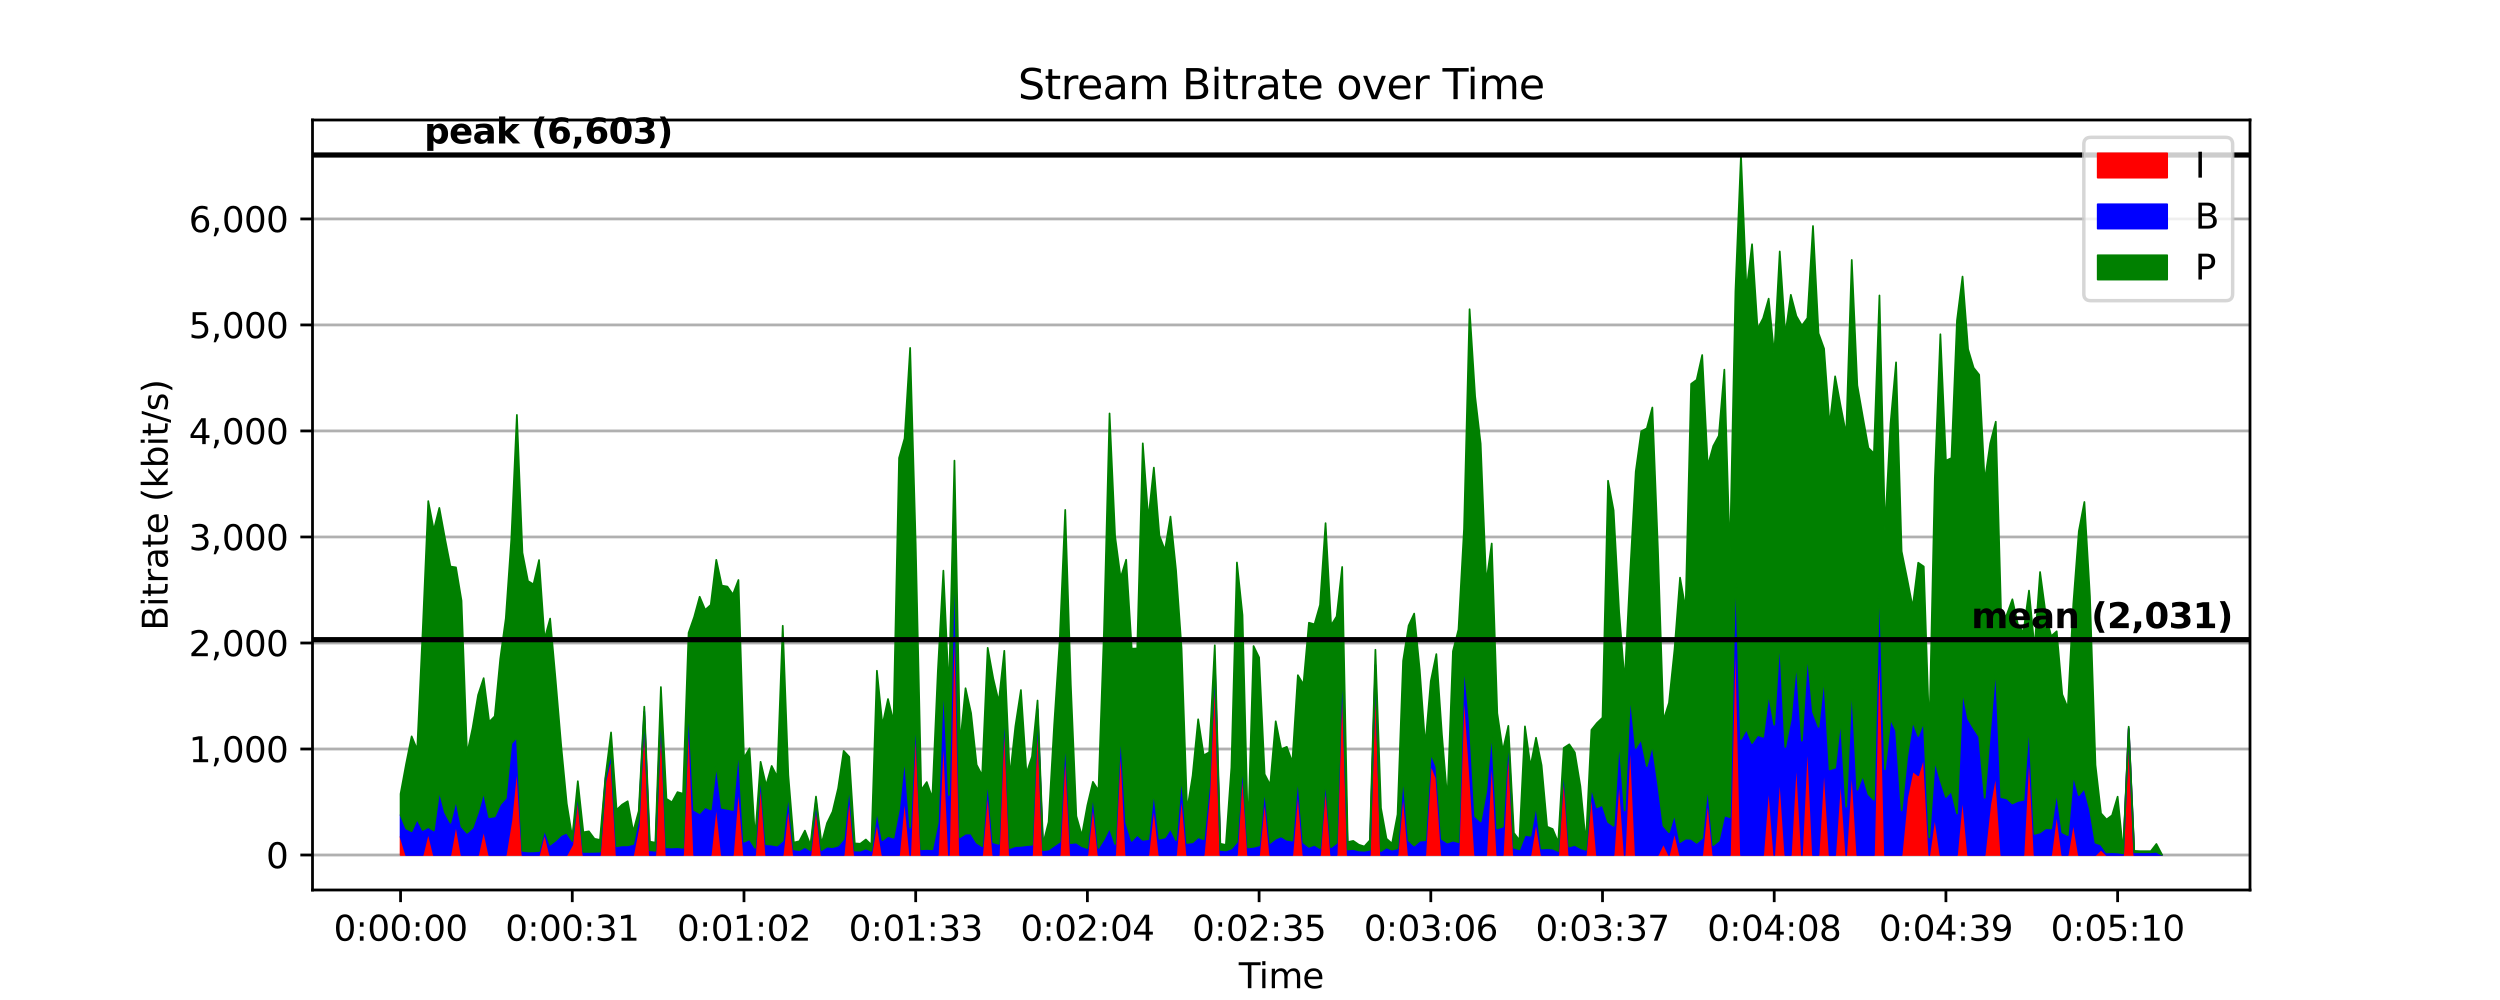<?xml version="1.0" encoding="utf-8" standalone="no"?>
<!DOCTYPE svg PUBLIC "-//W3C//DTD SVG 1.1//EN"
  "http://www.w3.org/Graphics/SVG/1.1/DTD/svg11.dtd">
<svg xmlns:xlink="http://www.w3.org/1999/xlink" width="720pt" height="288pt" viewBox="0 0 720 288" xmlns="http://www.w3.org/2000/svg" version="1.1">
 <defs>
  <style type="text/css">*{stroke-linejoin: round; stroke-linecap: butt}</style>
 </defs>
 <g id="figure_1">
  <g id="patch_1">
   <path d="M 0 288 
L 720 288 
L 720 0 
L 0 0 
z
" style="fill: #ffffff"/>
  </g>
  <g id="axes_1">
   <g id="patch_2">
    <path d="M 90 256.32 
L 648 256.32 
L 648 34.56 
L 90 34.56 
z
" style="fill: #ffffff"/>
   </g>
   <g id="matplotlib.axis_1">
    <g id="xtick_1">
     <g id="line2d_1">
      <defs>
       <path id="m1fb26bb205" d="M 0 0 
L 0 3.5 
" style="stroke: #000000; stroke-width: 0.8"/>
      </defs>
      <g>
       <use xlink:href="#m1fb26bb205" x="115.364" y="256.32" style="stroke: #000000; stroke-width: 0.8"/>
      </g>
     </g>
     <g id="text_1">
      <!-- 0:00:00 -->
      <g transform="translate(96.089 270.918) scale(0.1 -0.1)">
       <defs>
        <path id="DejaVuSans-30" d="M 2034 4250 
Q 1547 4250 1301 3770 
Q 1056 3291 1056 2328 
Q 1056 1369 1301 889 
Q 1547 409 2034 409 
Q 2525 409 2770 889 
Q 3016 1369 3016 2328 
Q 3016 3291 2770 3770 
Q 2525 4250 2034 4250 
z
M 2034 4750 
Q 2819 4750 3233 4129 
Q 3647 3509 3647 2328 
Q 3647 1150 3233 529 
Q 2819 -91 2034 -91 
Q 1250 -91 836 529 
Q 422 1150 422 2328 
Q 422 3509 836 4129 
Q 1250 4750 2034 4750 
z
" transform="scale(0.016)"/>
        <path id="DejaVuSans-3a" d="M 750 794 
L 1409 794 
L 1409 0 
L 750 0 
L 750 794 
z
M 750 3309 
L 1409 3309 
L 1409 2516 
L 750 2516 
L 750 3309 
z
" transform="scale(0.016)"/>
       </defs>
       <use xlink:href="#DejaVuSans-30"/>
       <use xlink:href="#DejaVuSans-3a" x="63.623"/>
       <use xlink:href="#DejaVuSans-30" x="97.314"/>
       <use xlink:href="#DejaVuSans-30" x="160.938"/>
       <use xlink:href="#DejaVuSans-3a" x="224.561"/>
       <use xlink:href="#DejaVuSans-30" x="258.252"/>
       <use xlink:href="#DejaVuSans-30" x="321.875"/>
      </g>
     </g>
    </g>
    <g id="xtick_2">
     <g id="line2d_2">
      <g>
       <use xlink:href="#m1fb26bb205" x="164.815" y="256.32" style="stroke: #000000; stroke-width: 0.8"/>
      </g>
     </g>
     <g id="text_2">
      <!-- 0:00:31 -->
      <g transform="translate(145.54 270.918) scale(0.1 -0.1)">
       <defs>
        <path id="DejaVuSans-33" d="M 2597 2516 
Q 3050 2419 3304 2112 
Q 3559 1806 3559 1356 
Q 3559 666 3084 287 
Q 2609 -91 1734 -91 
Q 1441 -91 1130 -33 
Q 819 25 488 141 
L 488 750 
Q 750 597 1062 519 
Q 1375 441 1716 441 
Q 2309 441 2620 675 
Q 2931 909 2931 1356 
Q 2931 1769 2642 2001 
Q 2353 2234 1838 2234 
L 1294 2234 
L 1294 2753 
L 1863 2753 
Q 2328 2753 2575 2939 
Q 2822 3125 2822 3475 
Q 2822 3834 2567 4026 
Q 2313 4219 1838 4219 
Q 1578 4219 1281 4162 
Q 984 4106 628 3988 
L 628 4550 
Q 988 4650 1302 4700 
Q 1616 4750 1894 4750 
Q 2613 4750 3031 4423 
Q 3450 4097 3450 3541 
Q 3450 3153 3228 2886 
Q 3006 2619 2597 2516 
z
" transform="scale(0.016)"/>
        <path id="DejaVuSans-31" d="M 794 531 
L 1825 531 
L 1825 4091 
L 703 3866 
L 703 4441 
L 1819 4666 
L 2450 4666 
L 2450 531 
L 3481 531 
L 3481 0 
L 794 0 
L 794 531 
z
" transform="scale(0.016)"/>
       </defs>
       <use xlink:href="#DejaVuSans-30"/>
       <use xlink:href="#DejaVuSans-3a" x="63.623"/>
       <use xlink:href="#DejaVuSans-30" x="97.314"/>
       <use xlink:href="#DejaVuSans-30" x="160.938"/>
       <use xlink:href="#DejaVuSans-3a" x="224.561"/>
       <use xlink:href="#DejaVuSans-33" x="258.252"/>
       <use xlink:href="#DejaVuSans-31" x="321.875"/>
      </g>
     </g>
    </g>
    <g id="xtick_3">
     <g id="line2d_3">
      <g>
       <use xlink:href="#m1fb26bb205" x="214.266" y="256.32" style="stroke: #000000; stroke-width: 0.8"/>
      </g>
     </g>
     <g id="text_3">
      <!-- 0:01:02 -->
      <g transform="translate(194.991 270.918) scale(0.1 -0.1)">
       <defs>
        <path id="DejaVuSans-32" d="M 1228 531 
L 3431 531 
L 3431 0 
L 469 0 
L 469 531 
Q 828 903 1448 1529 
Q 2069 2156 2228 2338 
Q 2531 2678 2651 2914 
Q 2772 3150 2772 3378 
Q 2772 3750 2511 3984 
Q 2250 4219 1831 4219 
Q 1534 4219 1204 4116 
Q 875 4013 500 3803 
L 500 4441 
Q 881 4594 1212 4672 
Q 1544 4750 1819 4750 
Q 2544 4750 2975 4387 
Q 3406 4025 3406 3419 
Q 3406 3131 3298 2873 
Q 3191 2616 2906 2266 
Q 2828 2175 2409 1742 
Q 1991 1309 1228 531 
z
" transform="scale(0.016)"/>
       </defs>
       <use xlink:href="#DejaVuSans-30"/>
       <use xlink:href="#DejaVuSans-3a" x="63.623"/>
       <use xlink:href="#DejaVuSans-30" x="97.314"/>
       <use xlink:href="#DejaVuSans-31" x="160.938"/>
       <use xlink:href="#DejaVuSans-3a" x="224.561"/>
       <use xlink:href="#DejaVuSans-30" x="258.252"/>
       <use xlink:href="#DejaVuSans-32" x="321.875"/>
      </g>
     </g>
    </g>
    <g id="xtick_4">
     <g id="line2d_4">
      <g>
       <use xlink:href="#m1fb26bb205" x="263.717" y="256.32" style="stroke: #000000; stroke-width: 0.8"/>
      </g>
     </g>
     <g id="text_4">
      <!-- 0:01:33 -->
      <g transform="translate(244.442 270.918) scale(0.1 -0.1)">
       <use xlink:href="#DejaVuSans-30"/>
       <use xlink:href="#DejaVuSans-3a" x="63.623"/>
       <use xlink:href="#DejaVuSans-30" x="97.314"/>
       <use xlink:href="#DejaVuSans-31" x="160.938"/>
       <use xlink:href="#DejaVuSans-3a" x="224.561"/>
       <use xlink:href="#DejaVuSans-33" x="258.252"/>
       <use xlink:href="#DejaVuSans-33" x="321.875"/>
      </g>
     </g>
    </g>
    <g id="xtick_5">
     <g id="line2d_5">
      <g>
       <use xlink:href="#m1fb26bb205" x="313.168" y="256.32" style="stroke: #000000; stroke-width: 0.8"/>
      </g>
     </g>
     <g id="text_5">
      <!-- 0:02:04 -->
      <g transform="translate(293.893 270.918) scale(0.1 -0.1)">
       <defs>
        <path id="DejaVuSans-34" d="M 2419 4116 
L 825 1625 
L 2419 1625 
L 2419 4116 
z
M 2253 4666 
L 3047 4666 
L 3047 1625 
L 3713 1625 
L 3713 1100 
L 3047 1100 
L 3047 0 
L 2419 0 
L 2419 1100 
L 313 1100 
L 313 1709 
L 2253 4666 
z
" transform="scale(0.016)"/>
       </defs>
       <use xlink:href="#DejaVuSans-30"/>
       <use xlink:href="#DejaVuSans-3a" x="63.623"/>
       <use xlink:href="#DejaVuSans-30" x="97.314"/>
       <use xlink:href="#DejaVuSans-32" x="160.938"/>
       <use xlink:href="#DejaVuSans-3a" x="224.561"/>
       <use xlink:href="#DejaVuSans-30" x="258.252"/>
       <use xlink:href="#DejaVuSans-34" x="321.875"/>
      </g>
     </g>
    </g>
    <g id="xtick_6">
     <g id="line2d_6">
      <g>
       <use xlink:href="#m1fb26bb205" x="362.619" y="256.32" style="stroke: #000000; stroke-width: 0.8"/>
      </g>
     </g>
     <g id="text_6">
      <!-- 0:02:35 -->
      <g transform="translate(343.344 270.918) scale(0.1 -0.1)">
       <defs>
        <path id="DejaVuSans-35" d="M 691 4666 
L 3169 4666 
L 3169 4134 
L 1269 4134 
L 1269 2991 
Q 1406 3038 1543 3061 
Q 1681 3084 1819 3084 
Q 2600 3084 3056 2656 
Q 3513 2228 3513 1497 
Q 3513 744 3044 326 
Q 2575 -91 1722 -91 
Q 1428 -91 1123 -41 
Q 819 9 494 109 
L 494 744 
Q 775 591 1075 516 
Q 1375 441 1709 441 
Q 2250 441 2565 725 
Q 2881 1009 2881 1497 
Q 2881 1984 2565 2268 
Q 2250 2553 1709 2553 
Q 1456 2553 1204 2497 
Q 953 2441 691 2322 
L 691 4666 
z
" transform="scale(0.016)"/>
       </defs>
       <use xlink:href="#DejaVuSans-30"/>
       <use xlink:href="#DejaVuSans-3a" x="63.623"/>
       <use xlink:href="#DejaVuSans-30" x="97.314"/>
       <use xlink:href="#DejaVuSans-32" x="160.938"/>
       <use xlink:href="#DejaVuSans-3a" x="224.561"/>
       <use xlink:href="#DejaVuSans-33" x="258.252"/>
       <use xlink:href="#DejaVuSans-35" x="321.875"/>
      </g>
     </g>
    </g>
    <g id="xtick_7">
     <g id="line2d_7">
      <g>
       <use xlink:href="#m1fb26bb205" x="412.07" y="256.32" style="stroke: #000000; stroke-width: 0.8"/>
      </g>
     </g>
     <g id="text_7">
      <!-- 0:03:06 -->
      <g transform="translate(392.795 270.918) scale(0.1 -0.1)">
       <defs>
        <path id="DejaVuSans-36" d="M 2113 2584 
Q 1688 2584 1439 2293 
Q 1191 2003 1191 1497 
Q 1191 994 1439 701 
Q 1688 409 2113 409 
Q 2538 409 2786 701 
Q 3034 994 3034 1497 
Q 3034 2003 2786 2293 
Q 2538 2584 2113 2584 
z
M 3366 4563 
L 3366 3988 
Q 3128 4100 2886 4159 
Q 2644 4219 2406 4219 
Q 1781 4219 1451 3797 
Q 1122 3375 1075 2522 
Q 1259 2794 1537 2939 
Q 1816 3084 2150 3084 
Q 2853 3084 3261 2657 
Q 3669 2231 3669 1497 
Q 3669 778 3244 343 
Q 2819 -91 2113 -91 
Q 1303 -91 875 529 
Q 447 1150 447 2328 
Q 447 3434 972 4092 
Q 1497 4750 2381 4750 
Q 2619 4750 2861 4703 
Q 3103 4656 3366 4563 
z
" transform="scale(0.016)"/>
       </defs>
       <use xlink:href="#DejaVuSans-30"/>
       <use xlink:href="#DejaVuSans-3a" x="63.623"/>
       <use xlink:href="#DejaVuSans-30" x="97.314"/>
       <use xlink:href="#DejaVuSans-33" x="160.938"/>
       <use xlink:href="#DejaVuSans-3a" x="224.561"/>
       <use xlink:href="#DejaVuSans-30" x="258.252"/>
       <use xlink:href="#DejaVuSans-36" x="321.875"/>
      </g>
     </g>
    </g>
    <g id="xtick_8">
     <g id="line2d_8">
      <g>
       <use xlink:href="#m1fb26bb205" x="461.521" y="256.32" style="stroke: #000000; stroke-width: 0.8"/>
      </g>
     </g>
     <g id="text_8">
      <!-- 0:03:37 -->
      <g transform="translate(442.246 270.918) scale(0.1 -0.1)">
       <defs>
        <path id="DejaVuSans-37" d="M 525 4666 
L 3525 4666 
L 3525 4397 
L 1831 0 
L 1172 0 
L 2766 4134 
L 525 4134 
L 525 4666 
z
" transform="scale(0.016)"/>
       </defs>
       <use xlink:href="#DejaVuSans-30"/>
       <use xlink:href="#DejaVuSans-3a" x="63.623"/>
       <use xlink:href="#DejaVuSans-30" x="97.314"/>
       <use xlink:href="#DejaVuSans-33" x="160.938"/>
       <use xlink:href="#DejaVuSans-3a" x="224.561"/>
       <use xlink:href="#DejaVuSans-33" x="258.252"/>
       <use xlink:href="#DejaVuSans-37" x="321.875"/>
      </g>
     </g>
    </g>
    <g id="xtick_9">
     <g id="line2d_9">
      <g>
       <use xlink:href="#m1fb26bb205" x="510.973" y="256.32" style="stroke: #000000; stroke-width: 0.8"/>
      </g>
     </g>
     <g id="text_9">
      <!-- 0:04:08 -->
      <g transform="translate(491.698 270.918) scale(0.1 -0.1)">
       <defs>
        <path id="DejaVuSans-38" d="M 2034 2216 
Q 1584 2216 1326 1975 
Q 1069 1734 1069 1313 
Q 1069 891 1326 650 
Q 1584 409 2034 409 
Q 2484 409 2743 651 
Q 3003 894 3003 1313 
Q 3003 1734 2745 1975 
Q 2488 2216 2034 2216 
z
M 1403 2484 
Q 997 2584 770 2862 
Q 544 3141 544 3541 
Q 544 4100 942 4425 
Q 1341 4750 2034 4750 
Q 2731 4750 3128 4425 
Q 3525 4100 3525 3541 
Q 3525 3141 3298 2862 
Q 3072 2584 2669 2484 
Q 3125 2378 3379 2068 
Q 3634 1759 3634 1313 
Q 3634 634 3220 271 
Q 2806 -91 2034 -91 
Q 1263 -91 848 271 
Q 434 634 434 1313 
Q 434 1759 690 2068 
Q 947 2378 1403 2484 
z
M 1172 3481 
Q 1172 3119 1398 2916 
Q 1625 2713 2034 2713 
Q 2441 2713 2670 2916 
Q 2900 3119 2900 3481 
Q 2900 3844 2670 4047 
Q 2441 4250 2034 4250 
Q 1625 4250 1398 4047 
Q 1172 3844 1172 3481 
z
" transform="scale(0.016)"/>
       </defs>
       <use xlink:href="#DejaVuSans-30"/>
       <use xlink:href="#DejaVuSans-3a" x="63.623"/>
       <use xlink:href="#DejaVuSans-30" x="97.314"/>
       <use xlink:href="#DejaVuSans-34" x="160.938"/>
       <use xlink:href="#DejaVuSans-3a" x="224.561"/>
       <use xlink:href="#DejaVuSans-30" x="258.252"/>
       <use xlink:href="#DejaVuSans-38" x="321.875"/>
      </g>
     </g>
    </g>
    <g id="xtick_10">
     <g id="line2d_10">
      <g>
       <use xlink:href="#m1fb26bb205" x="560.424" y="256.32" style="stroke: #000000; stroke-width: 0.8"/>
      </g>
     </g>
     <g id="text_10">
      <!-- 0:04:39 -->
      <g transform="translate(541.149 270.918) scale(0.1 -0.1)">
       <defs>
        <path id="DejaVuSans-39" d="M 703 97 
L 703 672 
Q 941 559 1184 500 
Q 1428 441 1663 441 
Q 2288 441 2617 861 
Q 2947 1281 2994 2138 
Q 2813 1869 2534 1725 
Q 2256 1581 1919 1581 
Q 1219 1581 811 2004 
Q 403 2428 403 3163 
Q 403 3881 828 4315 
Q 1253 4750 1959 4750 
Q 2769 4750 3195 4129 
Q 3622 3509 3622 2328 
Q 3622 1225 3098 567 
Q 2575 -91 1691 -91 
Q 1453 -91 1209 -44 
Q 966 3 703 97 
z
M 1959 2075 
Q 2384 2075 2632 2365 
Q 2881 2656 2881 3163 
Q 2881 3666 2632 3958 
Q 2384 4250 1959 4250 
Q 1534 4250 1286 3958 
Q 1038 3666 1038 3163 
Q 1038 2656 1286 2365 
Q 1534 2075 1959 2075 
z
" transform="scale(0.016)"/>
       </defs>
       <use xlink:href="#DejaVuSans-30"/>
       <use xlink:href="#DejaVuSans-3a" x="63.623"/>
       <use xlink:href="#DejaVuSans-30" x="97.314"/>
       <use xlink:href="#DejaVuSans-34" x="160.938"/>
       <use xlink:href="#DejaVuSans-3a" x="224.561"/>
       <use xlink:href="#DejaVuSans-33" x="258.252"/>
       <use xlink:href="#DejaVuSans-39" x="321.875"/>
      </g>
     </g>
    </g>
    <g id="xtick_11">
     <g id="line2d_11">
      <g>
       <use xlink:href="#m1fb26bb205" x="609.875" y="256.32" style="stroke: #000000; stroke-width: 0.8"/>
      </g>
     </g>
     <g id="text_11">
      <!-- 0:05:10 -->
      <g transform="translate(590.6 270.918) scale(0.1 -0.1)">
       <use xlink:href="#DejaVuSans-30"/>
       <use xlink:href="#DejaVuSans-3a" x="63.623"/>
       <use xlink:href="#DejaVuSans-30" x="97.314"/>
       <use xlink:href="#DejaVuSans-35" x="160.938"/>
       <use xlink:href="#DejaVuSans-3a" x="224.561"/>
       <use xlink:href="#DejaVuSans-31" x="258.252"/>
       <use xlink:href="#DejaVuSans-30" x="321.875"/>
      </g>
     </g>
    </g>
    <g id="text_12">
     <!-- Time -->
     <g transform="translate(356.766 284.597) scale(0.1 -0.1)">
      <defs>
       <path id="DejaVuSans-54" d="M -19 4666 
L 3928 4666 
L 3928 4134 
L 2272 4134 
L 2272 0 
L 1638 0 
L 1638 4134 
L -19 4134 
L -19 4666 
z
" transform="scale(0.016)"/>
       <path id="DejaVuSans-69" d="M 603 3500 
L 1178 3500 
L 1178 0 
L 603 0 
L 603 3500 
z
M 603 4863 
L 1178 4863 
L 1178 4134 
L 603 4134 
L 603 4863 
z
" transform="scale(0.016)"/>
       <path id="DejaVuSans-6d" d="M 3328 2828 
Q 3544 3216 3844 3400 
Q 4144 3584 4550 3584 
Q 5097 3584 5394 3201 
Q 5691 2819 5691 2113 
L 5691 0 
L 5113 0 
L 5113 2094 
Q 5113 2597 4934 2840 
Q 4756 3084 4391 3084 
Q 3944 3084 3684 2787 
Q 3425 2491 3425 1978 
L 3425 0 
L 2847 0 
L 2847 2094 
Q 2847 2600 2669 2842 
Q 2491 3084 2119 3084 
Q 1678 3084 1418 2786 
Q 1159 2488 1159 1978 
L 1159 0 
L 581 0 
L 581 3500 
L 1159 3500 
L 1159 2956 
Q 1356 3278 1631 3431 
Q 1906 3584 2284 3584 
Q 2666 3584 2933 3390 
Q 3200 3197 3328 2828 
z
" transform="scale(0.016)"/>
       <path id="DejaVuSans-65" d="M 3597 1894 
L 3597 1613 
L 953 1613 
Q 991 1019 1311 708 
Q 1631 397 2203 397 
Q 2534 397 2845 478 
Q 3156 559 3463 722 
L 3463 178 
Q 3153 47 2828 -22 
Q 2503 -91 2169 -91 
Q 1331 -91 842 396 
Q 353 884 353 1716 
Q 353 2575 817 3079 
Q 1281 3584 2069 3584 
Q 2775 3584 3186 3129 
Q 3597 2675 3597 1894 
z
M 3022 2063 
Q 3016 2534 2758 2815 
Q 2500 3097 2075 3097 
Q 1594 3097 1305 2825 
Q 1016 2553 972 2059 
L 3022 2063 
z
" transform="scale(0.016)"/>
      </defs>
      <use xlink:href="#DejaVuSans-54"/>
      <use xlink:href="#DejaVuSans-69" x="57.959"/>
      <use xlink:href="#DejaVuSans-6d" x="85.742"/>
      <use xlink:href="#DejaVuSans-65" x="183.154"/>
     </g>
    </g>
   </g>
   <g id="matplotlib.axis_2">
    <g id="ytick_1">
     <g id="line2d_12">
      <path d="M 90 246.24 
L 648 246.24 
" clip-path="url(#pc0cb65659b)" style="fill: none; stroke: #b0b0b0; stroke-width: 0.8; stroke-linecap: square"/>
     </g>
     <g id="line2d_13">
      <defs>
       <path id="m1f76e635ec" d="M 0 0 
L -3.5 0 
" style="stroke: #000000; stroke-width: 0.8"/>
      </defs>
      <g>
       <use xlink:href="#m1f76e635ec" x="90" y="246.24" style="stroke: #000000; stroke-width: 0.8"/>
      </g>
     </g>
     <g id="text_13">
      <!-- 0 -->
      <g transform="translate(76.638 250.039) scale(0.1 -0.1)">
       <use xlink:href="#DejaVuSans-30"/>
      </g>
     </g>
    </g>
    <g id="ytick_2">
     <g id="line2d_14">
      <path d="M 90 215.708 
L 648 215.708 
" clip-path="url(#pc0cb65659b)" style="fill: none; stroke: #b0b0b0; stroke-width: 0.8; stroke-linecap: square"/>
     </g>
     <g id="line2d_15">
      <g>
       <use xlink:href="#m1f76e635ec" x="90" y="215.708" style="stroke: #000000; stroke-width: 0.8"/>
      </g>
     </g>
     <g id="text_14">
      <!-- 1,000 -->
      <g transform="translate(54.372 219.508) scale(0.1 -0.1)">
       <defs>
        <path id="DejaVuSans-2c" d="M 750 794 
L 1409 794 
L 1409 256 
L 897 -744 
L 494 -744 
L 750 256 
L 750 794 
z
" transform="scale(0.016)"/>
       </defs>
       <use xlink:href="#DejaVuSans-31"/>
       <use xlink:href="#DejaVuSans-2c" x="63.623"/>
       <use xlink:href="#DejaVuSans-30" x="95.41"/>
       <use xlink:href="#DejaVuSans-30" x="159.033"/>
       <use xlink:href="#DejaVuSans-30" x="222.656"/>
      </g>
     </g>
    </g>
    <g id="ytick_3">
     <g id="line2d_16">
      <path d="M 90 185.177 
L 648 185.177 
" clip-path="url(#pc0cb65659b)" style="fill: none; stroke: #b0b0b0; stroke-width: 0.8; stroke-linecap: square"/>
     </g>
     <g id="line2d_17">
      <g>
       <use xlink:href="#m1f76e635ec" x="90" y="185.177" style="stroke: #000000; stroke-width: 0.8"/>
      </g>
     </g>
     <g id="text_15">
      <!-- 2,000 -->
      <g transform="translate(54.372 188.976) scale(0.1 -0.1)">
       <use xlink:href="#DejaVuSans-32"/>
       <use xlink:href="#DejaVuSans-2c" x="63.623"/>
       <use xlink:href="#DejaVuSans-30" x="95.41"/>
       <use xlink:href="#DejaVuSans-30" x="159.033"/>
       <use xlink:href="#DejaVuSans-30" x="222.656"/>
      </g>
     </g>
    </g>
    <g id="ytick_4">
     <g id="line2d_18">
      <path d="M 90 154.645 
L 648 154.645 
" clip-path="url(#pc0cb65659b)" style="fill: none; stroke: #b0b0b0; stroke-width: 0.8; stroke-linecap: square"/>
     </g>
     <g id="line2d_19">
      <g>
       <use xlink:href="#m1f76e635ec" x="90" y="154.645" style="stroke: #000000; stroke-width: 0.8"/>
      </g>
     </g>
     <g id="text_16">
      <!-- 3,000 -->
      <g transform="translate(54.372 158.444) scale(0.1 -0.1)">
       <use xlink:href="#DejaVuSans-33"/>
       <use xlink:href="#DejaVuSans-2c" x="63.623"/>
       <use xlink:href="#DejaVuSans-30" x="95.41"/>
       <use xlink:href="#DejaVuSans-30" x="159.033"/>
       <use xlink:href="#DejaVuSans-30" x="222.656"/>
      </g>
     </g>
    </g>
    <g id="ytick_5">
     <g id="line2d_20">
      <path d="M 90 124.114 
L 648 124.114 
" clip-path="url(#pc0cb65659b)" style="fill: none; stroke: #b0b0b0; stroke-width: 0.8; stroke-linecap: square"/>
     </g>
     <g id="line2d_21">
      <g>
       <use xlink:href="#m1f76e635ec" x="90" y="124.114" style="stroke: #000000; stroke-width: 0.8"/>
      </g>
     </g>
     <g id="text_17">
      <!-- 4,000 -->
      <g transform="translate(54.372 127.913) scale(0.1 -0.1)">
       <use xlink:href="#DejaVuSans-34"/>
       <use xlink:href="#DejaVuSans-2c" x="63.623"/>
       <use xlink:href="#DejaVuSans-30" x="95.41"/>
       <use xlink:href="#DejaVuSans-30" x="159.033"/>
       <use xlink:href="#DejaVuSans-30" x="222.656"/>
      </g>
     </g>
    </g>
    <g id="ytick_6">
     <g id="line2d_22">
      <path d="M 90 93.582 
L 648 93.582 
" clip-path="url(#pc0cb65659b)" style="fill: none; stroke: #b0b0b0; stroke-width: 0.8; stroke-linecap: square"/>
     </g>
     <g id="line2d_23">
      <g>
       <use xlink:href="#m1f76e635ec" x="90" y="93.582" style="stroke: #000000; stroke-width: 0.8"/>
      </g>
     </g>
     <g id="text_18">
      <!-- 5,000 -->
      <g transform="translate(54.372 97.381) scale(0.1 -0.1)">
       <use xlink:href="#DejaVuSans-35"/>
       <use xlink:href="#DejaVuSans-2c" x="63.623"/>
       <use xlink:href="#DejaVuSans-30" x="95.41"/>
       <use xlink:href="#DejaVuSans-30" x="159.033"/>
       <use xlink:href="#DejaVuSans-30" x="222.656"/>
      </g>
     </g>
    </g>
    <g id="ytick_7">
     <g id="line2d_24">
      <path d="M 90 63.051 
L 648 63.051 
" clip-path="url(#pc0cb65659b)" style="fill: none; stroke: #b0b0b0; stroke-width: 0.8; stroke-linecap: square"/>
     </g>
     <g id="line2d_25">
      <g>
       <use xlink:href="#m1f76e635ec" x="90" y="63.051" style="stroke: #000000; stroke-width: 0.8"/>
      </g>
     </g>
     <g id="text_19">
      <!-- 6,000 -->
      <g transform="translate(54.372 66.85) scale(0.1 -0.1)">
       <use xlink:href="#DejaVuSans-36"/>
       <use xlink:href="#DejaVuSans-2c" x="63.623"/>
       <use xlink:href="#DejaVuSans-30" x="95.41"/>
       <use xlink:href="#DejaVuSans-30" x="159.033"/>
       <use xlink:href="#DejaVuSans-30" x="222.656"/>
      </g>
     </g>
    </g>
    <g id="text_20">
     <!-- Bitrate (kbit/s) -->
     <g transform="translate(48.292 181.574) rotate(-90) scale(0.1 -0.1)">
      <defs>
       <path id="DejaVuSans-42" d="M 1259 2228 
L 1259 519 
L 2272 519 
Q 2781 519 3026 730 
Q 3272 941 3272 1375 
Q 3272 1813 3026 2020 
Q 2781 2228 2272 2228 
L 1259 2228 
z
M 1259 4147 
L 1259 2741 
L 2194 2741 
Q 2656 2741 2882 2914 
Q 3109 3088 3109 3444 
Q 3109 3797 2882 3972 
Q 2656 4147 2194 4147 
L 1259 4147 
z
M 628 4666 
L 2241 4666 
Q 2963 4666 3353 4366 
Q 3744 4066 3744 3513 
Q 3744 3084 3544 2831 
Q 3344 2578 2956 2516 
Q 3422 2416 3680 2098 
Q 3938 1781 3938 1306 
Q 3938 681 3513 340 
Q 3088 0 2303 0 
L 628 0 
L 628 4666 
z
" transform="scale(0.016)"/>
       <path id="DejaVuSans-74" d="M 1172 4494 
L 1172 3500 
L 2356 3500 
L 2356 3053 
L 1172 3053 
L 1172 1153 
Q 1172 725 1289 603 
Q 1406 481 1766 481 
L 2356 481 
L 2356 0 
L 1766 0 
Q 1100 0 847 248 
Q 594 497 594 1153 
L 594 3053 
L 172 3053 
L 172 3500 
L 594 3500 
L 594 4494 
L 1172 4494 
z
" transform="scale(0.016)"/>
       <path id="DejaVuSans-72" d="M 2631 2963 
Q 2534 3019 2420 3045 
Q 2306 3072 2169 3072 
Q 1681 3072 1420 2755 
Q 1159 2438 1159 1844 
L 1159 0 
L 581 0 
L 581 3500 
L 1159 3500 
L 1159 2956 
Q 1341 3275 1631 3429 
Q 1922 3584 2338 3584 
Q 2397 3584 2469 3576 
Q 2541 3569 2628 3553 
L 2631 2963 
z
" transform="scale(0.016)"/>
       <path id="DejaVuSans-61" d="M 2194 1759 
Q 1497 1759 1228 1600 
Q 959 1441 959 1056 
Q 959 750 1161 570 
Q 1363 391 1709 391 
Q 2188 391 2477 730 
Q 2766 1069 2766 1631 
L 2766 1759 
L 2194 1759 
z
M 3341 1997 
L 3341 0 
L 2766 0 
L 2766 531 
Q 2569 213 2275 61 
Q 1981 -91 1556 -91 
Q 1019 -91 701 211 
Q 384 513 384 1019 
Q 384 1609 779 1909 
Q 1175 2209 1959 2209 
L 2766 2209 
L 2766 2266 
Q 2766 2663 2505 2880 
Q 2244 3097 1772 3097 
Q 1472 3097 1187 3025 
Q 903 2953 641 2809 
L 641 3341 
Q 956 3463 1253 3523 
Q 1550 3584 1831 3584 
Q 2591 3584 2966 3190 
Q 3341 2797 3341 1997 
z
" transform="scale(0.016)"/>
       <path id="DejaVuSans-20" transform="scale(0.016)"/>
       <path id="DejaVuSans-28" d="M 1984 4856 
Q 1566 4138 1362 3434 
Q 1159 2731 1159 2009 
Q 1159 1288 1364 580 
Q 1569 -128 1984 -844 
L 1484 -844 
Q 1016 -109 783 600 
Q 550 1309 550 2009 
Q 550 2706 781 3412 
Q 1013 4119 1484 4856 
L 1984 4856 
z
" transform="scale(0.016)"/>
       <path id="DejaVuSans-6b" d="M 581 4863 
L 1159 4863 
L 1159 1991 
L 2875 3500 
L 3609 3500 
L 1753 1863 
L 3688 0 
L 2938 0 
L 1159 1709 
L 1159 0 
L 581 0 
L 581 4863 
z
" transform="scale(0.016)"/>
       <path id="DejaVuSans-62" d="M 3116 1747 
Q 3116 2381 2855 2742 
Q 2594 3103 2138 3103 
Q 1681 3103 1420 2742 
Q 1159 2381 1159 1747 
Q 1159 1113 1420 752 
Q 1681 391 2138 391 
Q 2594 391 2855 752 
Q 3116 1113 3116 1747 
z
M 1159 2969 
Q 1341 3281 1617 3432 
Q 1894 3584 2278 3584 
Q 2916 3584 3314 3078 
Q 3713 2572 3713 1747 
Q 3713 922 3314 415 
Q 2916 -91 2278 -91 
Q 1894 -91 1617 61 
Q 1341 213 1159 525 
L 1159 0 
L 581 0 
L 581 4863 
L 1159 4863 
L 1159 2969 
z
" transform="scale(0.016)"/>
       <path id="DejaVuSans-2f" d="M 1625 4666 
L 2156 4666 
L 531 -594 
L 0 -594 
L 1625 4666 
z
" transform="scale(0.016)"/>
       <path id="DejaVuSans-73" d="M 2834 3397 
L 2834 2853 
Q 2591 2978 2328 3040 
Q 2066 3103 1784 3103 
Q 1356 3103 1142 2972 
Q 928 2841 928 2578 
Q 928 2378 1081 2264 
Q 1234 2150 1697 2047 
L 1894 2003 
Q 2506 1872 2764 1633 
Q 3022 1394 3022 966 
Q 3022 478 2636 193 
Q 2250 -91 1575 -91 
Q 1294 -91 989 -36 
Q 684 19 347 128 
L 347 722 
Q 666 556 975 473 
Q 1284 391 1588 391 
Q 1994 391 2212 530 
Q 2431 669 2431 922 
Q 2431 1156 2273 1281 
Q 2116 1406 1581 1522 
L 1381 1569 
Q 847 1681 609 1914 
Q 372 2147 372 2553 
Q 372 3047 722 3315 
Q 1072 3584 1716 3584 
Q 2034 3584 2315 3537 
Q 2597 3491 2834 3397 
z
" transform="scale(0.016)"/>
       <path id="DejaVuSans-29" d="M 513 4856 
L 1013 4856 
Q 1481 4119 1714 3412 
Q 1947 2706 1947 2009 
Q 1947 1309 1714 600 
Q 1481 -109 1013 -844 
L 513 -844 
Q 928 -128 1133 580 
Q 1338 1288 1338 2009 
Q 1338 2731 1133 3434 
Q 928 4138 513 4856 
z
" transform="scale(0.016)"/>
      </defs>
      <use xlink:href="#DejaVuSans-42"/>
      <use xlink:href="#DejaVuSans-69" x="68.604"/>
      <use xlink:href="#DejaVuSans-74" x="96.387"/>
      <use xlink:href="#DejaVuSans-72" x="135.596"/>
      <use xlink:href="#DejaVuSans-61" x="176.709"/>
      <use xlink:href="#DejaVuSans-74" x="237.988"/>
      <use xlink:href="#DejaVuSans-65" x="277.197"/>
      <use xlink:href="#DejaVuSans-20" x="338.721"/>
      <use xlink:href="#DejaVuSans-28" x="370.508"/>
      <use xlink:href="#DejaVuSans-6b" x="409.521"/>
      <use xlink:href="#DejaVuSans-62" x="467.432"/>
      <use xlink:href="#DejaVuSans-69" x="530.908"/>
      <use xlink:href="#DejaVuSans-74" x="558.691"/>
      <use xlink:href="#DejaVuSans-2f" x="597.9"/>
      <use xlink:href="#DejaVuSans-73" x="631.592"/>
      <use xlink:href="#DejaVuSans-29" x="683.691"/>
     </g>
    </g>
   </g>
   <g id="PolyCollection_1">
    <defs>
     <path id="m826f69a85f" d="M 115.364 -46.981 
L 115.364 -41.76 
L 116.959 -41.76 
L 118.554 -41.76 
L 120.149 -41.76 
L 121.744 -41.76 
L 123.34 -41.76 
L 124.935 -41.76 
L 126.53 -41.76 
L 128.125 -41.76 
L 129.72 -41.76 
L 131.316 -41.76 
L 132.911 -41.76 
L 134.506 -41.76 
L 136.101 -41.76 
L 137.696 -41.76 
L 139.292 -41.76 
L 140.887 -41.76 
L 142.482 -41.76 
L 144.077 -41.76 
L 145.672 -41.76 
L 147.268 -41.76 
L 148.863 -41.76 
L 150.458 -41.76 
L 152.053 -41.76 
L 153.648 -41.76 
L 155.244 -41.76 
L 156.839 -41.76 
L 158.434 -41.76 
L 160.029 -41.76 
L 161.624 -41.76 
L 163.22 -41.76 
L 164.815 -41.76 
L 166.41 -41.76 
L 168.005 -41.76 
L 169.6 -41.76 
L 171.196 -41.76 
L 172.791 -41.76 
L 174.386 -41.76 
L 175.981 -41.76 
L 177.576 -41.76 
L 179.172 -41.76 
L 180.767 -41.76 
L 182.362 -41.76 
L 183.957 -41.76 
L 185.552 -41.76 
L 187.148 -41.76 
L 188.743 -41.76 
L 190.338 -41.76 
L 191.933 -41.76 
L 193.528 -41.76 
L 195.123 -41.76 
L 196.719 -41.76 
L 198.314 -41.76 
L 199.909 -41.76 
L 201.504 -41.76 
L 203.099 -41.76 
L 204.695 -41.76 
L 206.29 -41.76 
L 207.885 -41.76 
L 209.48 -41.76 
L 211.075 -41.76 
L 212.671 -41.76 
L 214.266 -41.76 
L 215.861 -41.76 
L 217.456 -41.76 
L 219.051 -41.76 
L 220.647 -41.76 
L 222.242 -41.76 
L 223.837 -41.76 
L 225.432 -41.76 
L 227.027 -41.76 
L 228.623 -41.76 
L 230.218 -41.76 
L 231.813 -41.76 
L 233.408 -41.76 
L 235.003 -41.76 
L 236.599 -41.76 
L 238.194 -41.76 
L 239.789 -41.76 
L 241.384 -41.76 
L 242.979 -41.76 
L 244.575 -41.76 
L 246.17 -41.76 
L 247.765 -41.76 
L 249.36 -41.76 
L 250.955 -41.76 
L 252.551 -41.76 
L 254.146 -41.76 
L 255.741 -41.76 
L 257.336 -41.76 
L 258.931 -41.76 
L 260.527 -41.76 
L 262.122 -41.76 
L 263.717 -41.76 
L 265.312 -41.76 
L 266.907 -41.76 
L 268.503 -41.76 
L 270.098 -41.76 
L 271.693 -41.76 
L 273.288 -41.76 
L 274.883 -41.76 
L 276.479 -41.76 
L 278.074 -41.76 
L 279.669 -41.76 
L 281.264 -41.76 
L 282.859 -41.76 
L 284.455 -41.76 
L 286.05 -41.76 
L 287.645 -41.76 
L 289.24 -41.76 
L 290.835 -41.76 
L 292.431 -41.76 
L 294.026 -41.76 
L 295.621 -41.76 
L 297.216 -41.76 
L 298.811 -41.76 
L 300.407 -41.76 
L 302.002 -41.76 
L 303.597 -41.76 
L 305.192 -41.76 
L 306.787 -41.76 
L 308.383 -41.76 
L 309.978 -41.76 
L 311.573 -41.76 
L 313.168 -41.76 
L 314.763 -41.76 
L 316.358 -41.76 
L 317.954 -41.76 
L 319.549 -41.76 
L 321.144 -41.76 
L 322.739 -41.76 
L 324.334 -41.76 
L 325.93 -41.76 
L 327.525 -41.76 
L 329.12 -41.76 
L 330.715 -41.76 
L 332.31 -41.76 
L 333.906 -41.76 
L 335.501 -41.76 
L 337.096 -41.76 
L 338.691 -41.76 
L 340.286 -41.76 
L 341.882 -41.76 
L 343.477 -41.76 
L 345.072 -41.76 
L 346.667 -41.76 
L 348.262 -41.76 
L 349.858 -41.76 
L 351.453 -41.76 
L 353.048 -41.76 
L 354.643 -41.76 
L 356.238 -41.76 
L 357.834 -41.76 
L 359.429 -41.76 
L 361.024 -41.76 
L 362.619 -41.76 
L 364.214 -41.76 
L 365.81 -41.76 
L 367.405 -41.76 
L 369 -41.76 
L 370.595 -41.76 
L 372.19 -41.76 
L 373.786 -41.76 
L 375.381 -41.76 
L 376.976 -41.76 
L 378.571 -41.76 
L 380.166 -41.76 
L 381.762 -41.76 
L 383.357 -41.76 
L 384.952 -41.76 
L 386.547 -41.76 
L 388.142 -41.76 
L 389.738 -41.76 
L 391.333 -41.76 
L 392.928 -41.76 
L 394.523 -41.76 
L 396.118 -41.76 
L 397.714 -41.76 
L 399.309 -41.76 
L 400.904 -41.76 
L 402.499 -41.76 
L 404.094 -41.76 
L 405.69 -41.76 
L 407.285 -41.76 
L 408.88 -41.76 
L 410.475 -41.76 
L 412.07 -41.76 
L 413.666 -41.76 
L 415.261 -41.76 
L 416.856 -41.76 
L 418.451 -41.76 
L 420.046 -41.76 
L 421.642 -41.76 
L 423.237 -41.76 
L 424.832 -41.76 
L 426.427 -41.76 
L 428.022 -41.76 
L 429.617 -41.76 
L 431.213 -41.76 
L 432.808 -41.76 
L 434.403 -41.76 
L 435.998 -41.76 
L 437.593 -41.76 
L 439.189 -41.76 
L 440.784 -41.76 
L 442.379 -41.76 
L 443.974 -41.76 
L 445.569 -41.76 
L 447.165 -41.76 
L 448.76 -41.76 
L 450.355 -41.76 
L 451.95 -41.76 
L 453.545 -41.76 
L 455.141 -41.76 
L 456.736 -41.76 
L 458.331 -41.76 
L 459.926 -41.76 
L 461.521 -41.76 
L 463.117 -41.76 
L 464.712 -41.76 
L 466.307 -41.76 
L 467.902 -41.76 
L 469.497 -41.76 
L 471.093 -41.76 
L 472.688 -41.76 
L 474.283 -41.76 
L 475.878 -41.76 
L 477.473 -41.76 
L 479.069 -41.76 
L 480.664 -41.76 
L 482.259 -41.76 
L 483.854 -41.76 
L 485.449 -41.76 
L 487.045 -41.76 
L 488.64 -41.76 
L 490.235 -41.76 
L 491.83 -41.76 
L 493.425 -41.76 
L 495.021 -41.76 
L 496.616 -41.76 
L 498.211 -41.76 
L 499.806 -41.76 
L 501.401 -41.76 
L 502.997 -41.76 
L 504.592 -41.76 
L 506.187 -41.76 
L 507.782 -41.76 
L 509.377 -41.76 
L 510.973 -41.76 
L 512.568 -41.76 
L 514.163 -41.76 
L 515.758 -41.76 
L 517.353 -41.76 
L 518.949 -41.76 
L 520.544 -41.76 
L 522.139 -41.76 
L 523.734 -41.76 
L 525.329 -41.76 
L 526.925 -41.76 
L 528.52 -41.76 
L 530.115 -41.76 
L 531.71 -41.76 
L 533.305 -41.76 
L 534.901 -41.76 
L 536.496 -41.76 
L 538.091 -41.76 
L 539.686 -41.76 
L 541.281 -41.76 
L 542.877 -41.76 
L 544.472 -41.76 
L 546.067 -41.76 
L 547.662 -41.76 
L 549.257 -41.76 
L 550.852 -41.76 
L 552.448 -41.76 
L 554.043 -41.76 
L 555.638 -41.76 
L 557.233 -41.76 
L 558.828 -41.76 
L 560.424 -41.76 
L 562.019 -41.76 
L 563.614 -41.76 
L 565.209 -41.76 
L 566.804 -41.76 
L 568.4 -41.76 
L 569.995 -41.76 
L 571.59 -41.76 
L 573.185 -41.76 
L 574.78 -41.76 
L 576.376 -41.76 
L 577.971 -41.76 
L 579.566 -41.76 
L 581.161 -41.76 
L 582.756 -41.76 
L 584.352 -41.76 
L 585.947 -41.76 
L 587.542 -41.76 
L 589.137 -41.76 
L 590.732 -41.76 
L 592.328 -41.76 
L 593.923 -41.76 
L 595.518 -41.76 
L 597.113 -41.76 
L 598.708 -41.76 
L 600.304 -41.76 
L 601.899 -41.76 
L 603.494 -41.76 
L 605.089 -41.76 
L 606.684 -41.76 
L 608.28 -41.76 
L 609.875 -41.76 
L 611.47 -41.76 
L 613.065 -41.76 
L 614.66 -41.76 
L 616.256 -41.76 
L 617.851 -41.76 
L 619.446 -41.76 
L 621.041 -41.76 
L 622.636 -41.76 
L 622.636 -41.76 
L 622.636 -41.76 
L 621.041 -41.76 
L 619.446 -41.76 
L 617.851 -41.76 
L 616.256 -41.76 
L 614.66 -41.76 
L 613.065 -77.848 
L 611.47 -41.76 
L 609.875 -41.76 
L 608.28 -41.76 
L 606.684 -41.76 
L 605.089 -43.348 
L 603.494 -41.76 
L 601.899 -41.76 
L 600.304 -41.76 
L 598.708 -41.76 
L 597.113 -51.347 
L 595.518 -41.76 
L 593.923 -41.76 
L 592.328 -54.125 
L 590.732 -41.76 
L 589.137 -41.76 
L 587.542 -41.76 
L 585.947 -41.76 
L 584.352 -72.322 
L 582.756 -41.76 
L 581.161 -41.76 
L 579.566 -41.76 
L 577.971 -41.76 
L 576.376 -41.76 
L 574.78 -65.269 
L 573.185 -56.293 
L 571.59 -41.76 
L 569.995 -41.76 
L 568.4 -41.76 
L 566.804 -41.76 
L 565.209 -59.041 
L 563.614 -41.76 
L 562.019 -41.76 
L 560.424 -41.76 
L 558.828 -41.76 
L 557.233 -53.087 
L 555.638 -41.76 
L 554.043 -70.032 
L 552.448 -64.72 
L 550.852 -65.941 
L 549.257 -58.217 
L 547.662 -41.76 
L 546.067 -41.76 
L 544.472 -41.76 
L 542.877 -41.76 
L 541.281 -107.159 
L 539.686 -41.76 
L 538.091 -41.76 
L 536.496 -41.76 
L 534.901 -41.76 
L 533.305 -67.559 
L 531.71 -41.76 
L 530.115 -64.598 
L 528.52 -41.76 
L 526.925 -41.76 
L 525.329 -68.322 
L 523.734 -41.76 
L 522.139 -41.76 
L 520.544 -75.62 
L 518.949 -41.76 
L 517.353 -70.093 
L 515.758 -41.76 
L 514.163 -41.76 
L 512.568 -65.147 
L 510.973 -41.76 
L 509.377 -62.216 
L 507.782 -41.76 
L 506.187 -41.76 
L 504.592 -41.76 
L 502.997 -41.76 
L 501.401 -41.76 
L 499.806 -109.632 
L 498.211 -41.76 
L 496.616 -41.76 
L 495.021 -41.76 
L 493.425 -41.76 
L 491.83 -58.033 
L 490.235 -41.76 
L 488.64 -41.76 
L 487.045 -41.76 
L 485.449 -41.76 
L 483.854 -41.76 
L 482.259 -48.538 
L 480.664 -41.76 
L 479.069 -45.118 
L 477.473 -41.76 
L 475.878 -41.76 
L 474.283 -41.76 
L 472.688 -41.76 
L 471.093 -41.76 
L 469.497 -76.047 
L 467.902 -41.76 
L 466.307 -64.353 
L 464.712 -41.76 
L 463.117 -41.76 
L 461.521 -41.76 
L 459.926 -41.76 
L 458.331 -60.232 
L 456.736 -41.76 
L 455.141 -41.76 
L 453.545 -41.76 
L 451.95 -41.76 
L 450.355 -65.788 
L 448.76 -41.76 
L 447.165 -41.76 
L 445.569 -41.76 
L 443.974 -41.76 
L 442.379 -51.591 
L 440.784 -41.76 
L 439.189 -41.76 
L 437.593 -41.76 
L 435.998 -41.76 
L 434.403 -74.215 
L 432.808 -41.76 
L 431.213 -41.76 
L 429.617 -70.765 
L 428.022 -41.76 
L 426.427 -41.76 
L 424.832 -41.76 
L 423.237 -66.643 
L 421.642 -90.03 
L 420.046 -41.76 
L 418.451 -41.76 
L 416.856 -41.76 
L 415.261 -41.76 
L 413.666 -63.987 
L 412.07 -67.956 
L 410.475 -41.76 
L 408.88 -41.76 
L 407.285 -41.76 
L 405.69 -41.76 
L 404.094 -60.232 
L 402.499 -41.76 
L 400.904 -41.76 
L 399.309 -41.76 
L 397.714 -41.76 
L 396.118 -95.19 
L 394.523 -41.76 
L 392.928 -41.76 
L 391.333 -41.76 
L 389.738 -41.76 
L 388.142 -41.76 
L 386.547 -94.61 
L 384.952 -41.76 
L 383.357 -41.76 
L 381.762 -62.43 
L 380.166 -41.76 
L 378.571 -41.76 
L 376.976 -41.76 
L 375.381 -41.76 
L 373.786 -60.964 
L 372.19 -41.76 
L 370.595 -41.76 
L 369 -41.76 
L 367.405 -41.76 
L 365.81 -41.76 
L 364.214 -58.491 
L 362.619 -41.76 
L 361.024 -41.76 
L 359.429 -41.76 
L 357.834 -66.552 
L 356.238 -41.76 
L 354.643 -41.76 
L 353.048 -41.76 
L 351.453 -41.76 
L 349.858 -95.679 
L 348.262 -59.01 
L 346.667 -41.76 
L 345.072 -41.76 
L 343.477 -41.76 
L 341.882 -41.76 
L 340.286 -59.682 
L 338.691 -41.76 
L 337.096 -41.76 
L 335.501 -41.76 
L 333.906 -41.76 
L 332.31 -56.262 
L 330.715 -41.76 
L 329.12 -41.76 
L 327.525 -41.76 
L 325.93 -41.76 
L 324.334 -41.76 
L 322.739 -74.734 
L 321.144 -41.76 
L 319.549 -41.76 
L 317.954 -41.76 
L 316.358 -41.76 
L 314.763 -56.72 
L 313.168 -41.76 
L 311.573 -41.76 
L 309.978 -41.76 
L 308.383 -41.76 
L 306.787 -72.75 
L 305.192 -41.76 
L 303.597 -41.76 
L 302.002 -41.76 
L 300.407 -41.76 
L 298.811 -82.123 
L 297.216 -41.76 
L 295.621 -41.76 
L 294.026 -41.76 
L 292.431 -41.76 
L 290.835 -41.76 
L 289.24 -82.672 
L 287.645 -41.76 
L 286.05 -41.76 
L 284.455 -60.812 
L 282.859 -41.76 
L 281.264 -41.76 
L 279.669 -41.76 
L 278.074 -41.76 
L 276.479 -41.76 
L 274.883 -114.456 
L 273.288 -41.76 
L 271.693 -77.635 
L 270.098 -41.76 
L 268.503 -41.76 
L 266.907 -41.76 
L 265.312 -41.76 
L 263.717 -80.321 
L 262.122 -41.76 
L 260.527 -58.613 
L 258.931 -41.76 
L 257.336 -41.76 
L 255.741 -41.76 
L 254.146 -41.76 
L 252.551 -51.622 
L 250.955 -41.76 
L 249.36 -41.76 
L 247.765 -41.76 
L 246.17 -41.76 
L 244.575 -59.102 
L 242.979 -41.76 
L 241.384 -41.76 
L 239.789 -41.76 
L 238.194 -41.76 
L 236.599 -41.76 
L 235.003 -56.14 
L 233.408 -41.76 
L 231.813 -41.76 
L 230.218 -41.76 
L 228.623 -41.76 
L 227.027 -56.354 
L 225.432 -41.76 
L 223.837 -41.76 
L 222.242 -41.76 
L 220.647 -41.76 
L 219.051 -63.56 
L 217.456 -41.76 
L 215.861 -41.76 
L 214.266 -41.76 
L 212.671 -61.819 
L 211.075 -41.76 
L 209.48 -41.76 
L 207.885 -41.76 
L 206.29 -56.598 
L 204.695 -41.76 
L 203.099 -41.76 
L 201.504 -41.76 
L 199.909 -41.76 
L 198.314 -82.428 
L 196.719 -41.76 
L 195.123 -41.76 
L 193.528 -41.76 
L 191.933 -41.76 
L 190.338 -82.581 
L 188.743 -41.76 
L 187.148 -41.76 
L 185.552 -81.848 
L 183.957 -50.126 
L 182.362 -41.76 
L 180.767 -41.76 
L 179.172 -41.76 
L 177.576 -41.76 
L 175.981 -69.971 
L 174.386 -63.041 
L 172.791 -41.76 
L 171.196 -41.76 
L 169.6 -41.76 
L 168.005 -41.76 
L 166.41 -58.888 
L 164.815 -44.722 
L 163.22 -41.76 
L 161.624 -41.76 
L 160.029 -41.76 
L 158.434 -41.76 
L 156.839 -48.172 
L 155.244 -41.76 
L 153.648 -41.76 
L 152.053 -41.76 
L 150.458 -41.76 
L 148.863 -67.651 
L 147.268 -51.622 
L 145.672 -41.76 
L 144.077 -41.76 
L 142.482 -41.76 
L 140.887 -41.76 
L 139.292 -49.149 
L 137.696 -41.76 
L 136.101 -41.76 
L 134.506 -41.76 
L 132.911 -41.76 
L 131.316 -50.706 
L 129.72 -41.76 
L 128.125 -41.76 
L 126.53 -41.76 
L 124.935 -41.76 
L 123.34 -48.324 
L 121.744 -41.76 
L 120.149 -41.76 
L 118.554 -41.76 
L 116.959 -41.76 
L 115.364 -46.981 
z
" style="stroke: #ff0000; stroke-width: 0.5"/>
    </defs>
    <g clip-path="url(#pc0cb65659b)">
     <use xlink:href="#m826f69a85f" x="0" y="288" style="fill: #ff0000; stroke: #ff0000; stroke-width: 0.5"/>
    </g>
   </g>
   <g id="PolyCollection_2">
    <defs>
     <path id="m983b6545df" d="M 115.364 -53.27 
L 115.364 -46.981 
L 116.959 -41.76 
L 118.554 -41.76 
L 120.149 -41.76 
L 121.744 -41.76 
L 123.34 -48.324 
L 124.935 -41.76 
L 126.53 -41.76 
L 128.125 -41.76 
L 129.72 -41.76 
L 131.316 -50.706 
L 132.911 -41.76 
L 134.506 -41.76 
L 136.101 -41.76 
L 137.696 -41.76 
L 139.292 -49.149 
L 140.887 -41.76 
L 142.482 -41.76 
L 144.077 -41.76 
L 145.672 -41.76 
L 147.268 -51.622 
L 148.863 -67.651 
L 150.458 -41.76 
L 152.053 -41.76 
L 153.648 -41.76 
L 155.244 -41.76 
L 156.839 -48.172 
L 158.434 -41.76 
L 160.029 -41.76 
L 161.624 -41.76 
L 163.22 -41.76 
L 164.815 -44.722 
L 166.41 -58.888 
L 168.005 -41.76 
L 169.6 -41.76 
L 171.196 -41.76 
L 172.791 -41.76 
L 174.386 -63.041 
L 175.981 -69.971 
L 177.576 -41.76 
L 179.172 -41.76 
L 180.767 -41.76 
L 182.362 -41.76 
L 183.957 -50.126 
L 185.552 -81.848 
L 187.148 -41.76 
L 188.743 -41.76 
L 190.338 -82.581 
L 191.933 -41.76 
L 193.528 -41.76 
L 195.123 -41.76 
L 196.719 -41.76 
L 198.314 -82.428 
L 199.909 -41.76 
L 201.504 -41.76 
L 203.099 -41.76 
L 204.695 -41.76 
L 206.29 -56.598 
L 207.885 -41.76 
L 209.48 -41.76 
L 211.075 -41.76 
L 212.671 -61.819 
L 214.266 -41.76 
L 215.861 -41.76 
L 217.456 -41.76 
L 219.051 -63.56 
L 220.647 -41.76 
L 222.242 -41.76 
L 223.837 -41.76 
L 225.432 -41.76 
L 227.027 -56.354 
L 228.623 -41.76 
L 230.218 -41.76 
L 231.813 -41.76 
L 233.408 -41.76 
L 235.003 -56.14 
L 236.599 -41.76 
L 238.194 -41.76 
L 239.789 -41.76 
L 241.384 -41.76 
L 242.979 -41.76 
L 244.575 -59.102 
L 246.17 -41.76 
L 247.765 -41.76 
L 249.36 -41.76 
L 250.955 -41.76 
L 252.551 -51.622 
L 254.146 -41.76 
L 255.741 -41.76 
L 257.336 -41.76 
L 258.931 -41.76 
L 260.527 -58.613 
L 262.122 -41.76 
L 263.717 -80.321 
L 265.312 -41.76 
L 266.907 -41.76 
L 268.503 -41.76 
L 270.098 -41.76 
L 271.693 -77.635 
L 273.288 -41.76 
L 274.883 -114.456 
L 276.479 -41.76 
L 278.074 -41.76 
L 279.669 -41.76 
L 281.264 -41.76 
L 282.859 -41.76 
L 284.455 -60.812 
L 286.05 -41.76 
L 287.645 -41.76 
L 289.24 -82.672 
L 290.835 -41.76 
L 292.431 -41.76 
L 294.026 -41.76 
L 295.621 -41.76 
L 297.216 -41.76 
L 298.811 -82.123 
L 300.407 -41.76 
L 302.002 -41.76 
L 303.597 -41.76 
L 305.192 -41.76 
L 306.787 -72.75 
L 308.383 -41.76 
L 309.978 -41.76 
L 311.573 -41.76 
L 313.168 -41.76 
L 314.763 -56.72 
L 316.358 -41.76 
L 317.954 -41.76 
L 319.549 -41.76 
L 321.144 -41.76 
L 322.739 -74.734 
L 324.334 -41.76 
L 325.93 -41.76 
L 327.525 -41.76 
L 329.12 -41.76 
L 330.715 -41.76 
L 332.31 -56.262 
L 333.906 -41.76 
L 335.501 -41.76 
L 337.096 -41.76 
L 338.691 -41.76 
L 340.286 -59.682 
L 341.882 -41.76 
L 343.477 -41.76 
L 345.072 -41.76 
L 346.667 -41.76 
L 348.262 -59.01 
L 349.858 -95.679 
L 351.453 -41.76 
L 353.048 -41.76 
L 354.643 -41.76 
L 356.238 -41.76 
L 357.834 -66.552 
L 359.429 -41.76 
L 361.024 -41.76 
L 362.619 -41.76 
L 364.214 -58.491 
L 365.81 -41.76 
L 367.405 -41.76 
L 369 -41.76 
L 370.595 -41.76 
L 372.19 -41.76 
L 373.786 -60.964 
L 375.381 -41.76 
L 376.976 -41.76 
L 378.571 -41.76 
L 380.166 -41.76 
L 381.762 -62.43 
L 383.357 -41.76 
L 384.952 -41.76 
L 386.547 -94.61 
L 388.142 -41.76 
L 389.738 -41.76 
L 391.333 -41.76 
L 392.928 -41.76 
L 394.523 -41.76 
L 396.118 -95.19 
L 397.714 -41.76 
L 399.309 -41.76 
L 400.904 -41.76 
L 402.499 -41.76 
L 404.094 -60.232 
L 405.69 -41.76 
L 407.285 -41.76 
L 408.88 -41.76 
L 410.475 -41.76 
L 412.07 -67.956 
L 413.666 -63.987 
L 415.261 -41.76 
L 416.856 -41.76 
L 418.451 -41.76 
L 420.046 -41.76 
L 421.642 -90.03 
L 423.237 -66.643 
L 424.832 -41.76 
L 426.427 -41.76 
L 428.022 -41.76 
L 429.617 -70.765 
L 431.213 -41.76 
L 432.808 -41.76 
L 434.403 -74.215 
L 435.998 -41.76 
L 437.593 -41.76 
L 439.189 -41.76 
L 440.784 -41.76 
L 442.379 -51.591 
L 443.974 -41.76 
L 445.569 -41.76 
L 447.165 -41.76 
L 448.76 -41.76 
L 450.355 -65.788 
L 451.95 -41.76 
L 453.545 -41.76 
L 455.141 -41.76 
L 456.736 -41.76 
L 458.331 -60.232 
L 459.926 -41.76 
L 461.521 -41.76 
L 463.117 -41.76 
L 464.712 -41.76 
L 466.307 -64.353 
L 467.902 -41.76 
L 469.497 -76.047 
L 471.093 -41.76 
L 472.688 -41.76 
L 474.283 -41.76 
L 475.878 -41.76 
L 477.473 -41.76 
L 479.069 -45.118 
L 480.664 -41.76 
L 482.259 -48.538 
L 483.854 -41.76 
L 485.449 -41.76 
L 487.045 -41.76 
L 488.64 -41.76 
L 490.235 -41.76 
L 491.83 -58.033 
L 493.425 -41.76 
L 495.021 -41.76 
L 496.616 -41.76 
L 498.211 -41.76 
L 499.806 -109.632 
L 501.401 -41.76 
L 502.997 -41.76 
L 504.592 -41.76 
L 506.187 -41.76 
L 507.782 -41.76 
L 509.377 -62.216 
L 510.973 -41.76 
L 512.568 -65.147 
L 514.163 -41.76 
L 515.758 -41.76 
L 517.353 -70.093 
L 518.949 -41.76 
L 520.544 -75.62 
L 522.139 -41.76 
L 523.734 -41.76 
L 525.329 -68.322 
L 526.925 -41.76 
L 528.52 -41.76 
L 530.115 -64.598 
L 531.71 -41.76 
L 533.305 -67.559 
L 534.901 -41.76 
L 536.496 -41.76 
L 538.091 -41.76 
L 539.686 -41.76 
L 541.281 -107.159 
L 542.877 -41.76 
L 544.472 -41.76 
L 546.067 -41.76 
L 547.662 -41.76 
L 549.257 -58.217 
L 550.852 -65.941 
L 552.448 -64.72 
L 554.043 -70.032 
L 555.638 -41.76 
L 557.233 -53.087 
L 558.828 -41.76 
L 560.424 -41.76 
L 562.019 -41.76 
L 563.614 -41.76 
L 565.209 -59.041 
L 566.804 -41.76 
L 568.4 -41.76 
L 569.995 -41.76 
L 571.59 -41.76 
L 573.185 -56.293 
L 574.78 -65.269 
L 576.376 -41.76 
L 577.971 -41.76 
L 579.566 -41.76 
L 581.161 -41.76 
L 582.756 -41.76 
L 584.352 -72.322 
L 585.947 -41.76 
L 587.542 -41.76 
L 589.137 -41.76 
L 590.732 -41.76 
L 592.328 -54.125 
L 593.923 -41.76 
L 595.518 -41.76 
L 597.113 -51.347 
L 598.708 -41.76 
L 600.304 -41.76 
L 601.899 -41.76 
L 603.494 -41.76 
L 605.089 -43.348 
L 606.684 -41.76 
L 608.28 -41.76 
L 609.875 -41.76 
L 611.47 -41.76 
L 613.065 -77.848 
L 614.66 -41.76 
L 616.256 -41.76 
L 617.851 -41.76 
L 619.446 -41.76 
L 621.041 -41.76 
L 622.636 -41.76 
L 622.636 -41.791 
L 622.636 -41.791 
L 621.041 -42.676 
L 619.446 -42.554 
L 617.851 -42.554 
L 616.256 -42.554 
L 614.66 -42.554 
L 613.065 -78.245 
L 611.47 -42.218 
L 609.875 -42.493 
L 608.28 -42.584 
L 606.684 -42.493 
L 605.089 -44.752 
L 603.494 -45.332 
L 601.899 -54.858 
L 600.304 -60.995 
L 598.708 -59.01 
L 597.113 -64.903 
L 595.518 -47.469 
L 593.923 -48.324 
L 592.328 -60.079 
L 590.732 -49.393 
L 589.137 -49.454 
L 587.542 -48.263 
L 585.947 -47.836 
L 584.352 -80.016 
L 582.756 -57.636 
L 581.161 -57.331 
L 579.566 -56.598 
L 577.971 -58.064 
L 576.376 -58.4 
L 574.78 -96.35 
L 573.185 -77.726 
L 571.59 -58.247 
L 569.995 -75.864 
L 568.4 -78.306 
L 566.804 -80.993 
L 565.209 -89.267 
L 563.614 -53.728 
L 562.019 -60.201 
L 560.424 -58.461 
L 558.828 -63.376 
L 557.233 -69.116 
L 555.638 -46.859 
L 554.043 -80.138 
L 552.448 -76.047 
L 550.852 -80.291 
L 549.257 -69.971 
L 547.662 -54.614 
L 546.067 -77.574 
L 544.472 -81.024 
L 542.877 -66.46 
L 541.281 -122.424 
L 539.686 -57.667 
L 538.091 -59.285 
L 536.496 -64.72 
L 534.901 -60.537 
L 533.305 -91.496 
L 531.71 -55.682 
L 530.115 -81.085 
L 528.52 -66.918 
L 526.925 -66.399 
L 525.329 -93.267 
L 523.734 -78.673 
L 522.139 -82.947 
L 520.544 -100.045 
L 518.949 -74.704 
L 517.353 -97.48 
L 515.758 -80.901 
L 514.163 -72.872 
L 512.568 -104.319 
L 510.973 -79.283 
L 509.377 -88.351 
L 507.782 -75.803 
L 506.187 -76.322 
L 504.592 -74.001 
L 502.997 -78.032 
L 501.401 -75.131 
L 499.806 -125.05 
L 498.211 -52.629 
L 496.616 -53.179 
L 495.021 -45.912 
L 493.425 -44.599 
L 491.83 -61.88 
L 490.235 -46.645 
L 488.64 -45.271 
L 487.045 -46.431 
L 485.449 -46.492 
L 483.854 -45.454 
L 482.259 -53.637 
L 480.664 -48.324 
L 479.069 -50.187 
L 477.473 -62.644 
L 475.878 -73.513 
L 474.283 -67.376 
L 472.688 -75.162 
L 471.093 -72.597 
L 469.497 -88.412 
L 467.902 -54.583 
L 466.307 -75.223 
L 464.712 -50.156 
L 463.117 -51.286 
L 461.521 -56.171 
L 459.926 -55.499 
L 458.331 -61.331 
L 456.736 -43.226 
L 455.141 -43.775 
L 453.545 -44.66 
L 451.95 -44.203 
L 450.355 -67.315 
L 448.76 -42.89 
L 447.165 -43.622 
L 445.569 -43.714 
L 443.974 -43.622 
L 442.379 -56.232 
L 440.784 -47.317 
L 439.189 -47.561 
L 437.593 -43.378 
L 435.998 -43.867 
L 434.403 -75.894 
L 432.808 -49.942 
L 431.213 -49.393 
L 429.617 -77.604 
L 428.022 -60.048 
L 426.427 -51.439 
L 424.832 -52.935 
L 423.237 -80.596 
L 421.642 -97.419 
L 420.046 -45.454 
L 418.451 -45.912 
L 416.856 -45.332 
L 415.261 -46.37 
L 413.666 -67.162 
L 412.07 -71.131 
L 410.475 -46.034 
L 408.88 -45.882 
L 407.285 -44.477 
L 405.69 -45.973 
L 404.094 -64.75 
L 402.499 -43.714 
L 400.904 -43.287 
L 399.309 -43.958 
L 397.714 -42.89 
L 396.118 -96.442 
L 394.523 -43.287 
L 392.928 -42.981 
L 391.333 -43.073 
L 389.738 -43.5 
L 388.142 -43.348 
L 386.547 -97.755 
L 384.952 -45.241 
L 383.357 -44.019 
L 381.762 -63.987 
L 380.166 -43.714 
L 378.571 -44.691 
L 376.976 -44.111 
L 375.381 -45.363 
L 373.786 -64.567 
L 372.19 -45.912 
L 370.595 -46.157 
L 369 -47.134 
L 367.405 -46.492 
L 365.81 -45.241 
L 364.214 -61.209 
L 362.619 -44.538 
L 361.024 -44.111 
L 359.429 -43.958 
L 357.834 -68.231 
L 356.238 -45.546 
L 354.643 -43.622 
L 353.048 -43.073 
L 351.453 -43.226 
L 349.858 -97.419 
L 348.262 -61.697 
L 346.667 -46.279 
L 345.072 -46.889 
L 343.477 -45.424 
L 341.882 -45.241 
L 340.286 -64.75 
L 338.691 -46.034 
L 337.096 -49.393 
L 335.501 -46.828 
L 333.906 -46.431 
L 332.31 -60.232 
L 330.715 -46.34 
L 329.12 -46.126 
L 327.525 -47.592 
L 325.93 -45.851 
L 324.334 -51.103 
L 322.739 -77.848 
L 321.144 -44.935 
L 319.549 -49.637 
L 317.954 -46.34 
L 316.358 -43.806 
L 314.763 -59.529 
L 313.168 -43.745 
L 311.573 -44.294 
L 309.978 -45.363 
L 308.383 -45.18 
L 306.787 -75.986 
L 305.192 -45.576 
L 303.597 -44.477 
L 302.002 -43.348 
L 300.407 -43.134 
L 298.811 -83.771 
L 297.216 -44.722 
L 295.621 -44.599 
L 294.026 -44.386 
L 292.431 -44.325 
L 290.835 -43.745 
L 289.24 -84.962 
L 287.645 -44.966 
L 286.05 -45.424 
L 284.455 -63.773 
L 282.859 -44.294 
L 281.264 -45.332 
L 279.669 -47.958 
L 278.074 -47.927 
L 276.479 -46.889 
L 274.883 -129.019 
L 273.288 -59.041 
L 271.693 -92.198 
L 270.098 -51.133 
L 268.503 -43.409 
L 266.907 -43.5 
L 265.312 -43.409 
L 263.717 -82.001 
L 262.122 -49.668 
L 260.527 -70.154 
L 258.931 -54.98 
L 257.336 -46.737 
L 255.741 -47.256 
L 254.146 -46.034 
L 252.551 -54.675 
L 250.955 -42.981 
L 249.36 -43.653 
L 247.765 -43.012 
L 246.17 -43.042 
L 244.575 -61.789 
L 242.979 -46.401 
L 241.384 -44.477 
L 239.789 -44.019 
L 238.194 -44.172 
L 236.599 -43.164 
L 235.003 -57.24 
L 233.408 -43.103 
L 231.813 -44.08 
L 230.218 -43.134 
L 228.623 -43.409 
L 227.027 -59.438 
L 225.432 -45.912 
L 223.837 -44.477 
L 222.242 -44.752 
L 220.647 -44.874 
L 219.051 -65.178 
L 217.456 -43.836 
L 215.861 -46.34 
L 214.266 -45.576 
L 212.671 -72.566 
L 211.075 -54.705 
L 209.48 -55.041 
L 207.885 -55.347 
L 206.29 -67.864 
L 204.695 -54.858 
L 203.099 -55.591 
L 201.504 -53.82 
L 199.909 -54.736 
L 198.314 -85.298 
L 196.719 -43.836 
L 195.123 -44.019 
L 193.528 -43.928 
L 191.933 -43.989 
L 190.338 -84.077 
L 188.743 -42.981 
L 187.148 -43.134 
L 185.552 -83.039 
L 183.957 -52.202 
L 182.362 -44.935 
L 180.767 -44.538 
L 179.172 -44.538 
L 177.576 -44.264 
L 175.981 -71.711 
L 174.386 -63.834 
L 172.791 -42.737 
L 171.196 -42.676 
L 169.6 -42.645 
L 168.005 -42.645 
L 166.41 -59.713 
L 164.815 -45.79 
L 163.22 -48.202 
L 161.624 -47.5 
L 160.029 -45.943 
L 158.434 -44.722 
L 156.839 -49.088 
L 155.244 -42.92 
L 153.648 -42.798 
L 152.053 -42.768 
L 150.458 -42.981 
L 148.863 -75.742 
L 147.268 -73.879 
L 145.672 -58.155 
L 144.077 -56.354 
L 142.482 -52.873 
L 140.887 -52.629 
L 139.292 -59.896 
L 137.696 -54.125 
L 136.101 -49.607 
L 134.506 -48.141 
L 132.911 -49.942 
L 131.316 -57.575 
L 129.72 -51.072 
L 128.125 -54.064 
L 126.53 -60.323 
L 124.935 -48.813 
L 123.34 -49.82 
L 121.744 -48.935 
L 120.149 -52.141 
L 118.554 -48.599 
L 116.959 -49.393 
L 115.364 -53.27 
z
" style="stroke: #0000ff; stroke-width: 0.5"/>
    </defs>
    <g clip-path="url(#pc0cb65659b)">
     <use xlink:href="#m983b6545df" x="0" y="288" style="fill: #0000ff; stroke: #0000ff; stroke-width: 0.5"/>
    </g>
   </g>
   <g id="PolyCollection_3">
    <defs>
     <path id="m5725ffa9d2" d="M 115.364 -59.346 
L 115.364 -53.27 
L 116.959 -49.393 
L 118.554 -48.599 
L 120.149 -52.141 
L 121.744 -48.935 
L 123.34 -49.82 
L 124.935 -48.813 
L 126.53 -60.323 
L 128.125 -54.064 
L 129.72 -51.072 
L 131.316 -57.575 
L 132.911 -49.942 
L 134.506 -48.141 
L 136.101 -49.607 
L 137.696 -54.125 
L 139.292 -59.896 
L 140.887 -52.629 
L 142.482 -52.873 
L 144.077 -56.354 
L 145.672 -58.155 
L 147.268 -73.879 
L 148.863 -75.742 
L 150.458 -42.981 
L 152.053 -42.768 
L 153.648 -42.798 
L 155.244 -42.92 
L 156.839 -49.088 
L 158.434 -44.722 
L 160.029 -45.943 
L 161.624 -47.5 
L 163.22 -48.202 
L 164.815 -45.79 
L 166.41 -59.713 
L 168.005 -42.645 
L 169.6 -42.645 
L 171.196 -42.676 
L 172.791 -42.737 
L 174.386 -63.834 
L 175.981 -71.711 
L 177.576 -44.264 
L 179.172 -44.538 
L 180.767 -44.538 
L 182.362 -44.935 
L 183.957 -52.202 
L 185.552 -83.039 
L 187.148 -43.134 
L 188.743 -42.981 
L 190.338 -84.077 
L 191.933 -43.989 
L 193.528 -43.928 
L 195.123 -44.019 
L 196.719 -43.836 
L 198.314 -85.298 
L 199.909 -54.736 
L 201.504 -53.82 
L 203.099 -55.591 
L 204.695 -54.858 
L 206.29 -67.864 
L 207.885 -55.347 
L 209.48 -55.041 
L 211.075 -54.705 
L 212.671 -72.566 
L 214.266 -45.576 
L 215.861 -46.34 
L 217.456 -43.836 
L 219.051 -65.178 
L 220.647 -44.874 
L 222.242 -44.752 
L 223.837 -44.477 
L 225.432 -45.912 
L 227.027 -59.438 
L 228.623 -43.409 
L 230.218 -43.134 
L 231.813 -44.08 
L 233.408 -43.103 
L 235.003 -57.24 
L 236.599 -43.164 
L 238.194 -44.172 
L 239.789 -44.019 
L 241.384 -44.477 
L 242.979 -46.401 
L 244.575 -61.789 
L 246.17 -43.042 
L 247.765 -43.012 
L 249.36 -43.653 
L 250.955 -42.981 
L 252.551 -54.675 
L 254.146 -46.034 
L 255.741 -47.256 
L 257.336 -46.737 
L 258.931 -54.98 
L 260.527 -70.154 
L 262.122 -49.668 
L 263.717 -82.001 
L 265.312 -43.409 
L 266.907 -43.5 
L 268.503 -43.409 
L 270.098 -51.133 
L 271.693 -92.198 
L 273.288 -59.041 
L 274.883 -129.019 
L 276.479 -46.889 
L 278.074 -47.927 
L 279.669 -47.958 
L 281.264 -45.332 
L 282.859 -44.294 
L 284.455 -63.773 
L 286.05 -45.424 
L 287.645 -44.966 
L 289.24 -84.962 
L 290.835 -43.745 
L 292.431 -44.325 
L 294.026 -44.386 
L 295.621 -44.599 
L 297.216 -44.722 
L 298.811 -83.771 
L 300.407 -43.134 
L 302.002 -43.348 
L 303.597 -44.477 
L 305.192 -45.576 
L 306.787 -75.986 
L 308.383 -45.18 
L 309.978 -45.363 
L 311.573 -44.294 
L 313.168 -43.745 
L 314.763 -59.529 
L 316.358 -43.806 
L 317.954 -46.34 
L 319.549 -49.637 
L 321.144 -44.935 
L 322.739 -77.848 
L 324.334 -51.103 
L 325.93 -45.851 
L 327.525 -47.592 
L 329.12 -46.126 
L 330.715 -46.34 
L 332.31 -60.232 
L 333.906 -46.431 
L 335.501 -46.828 
L 337.096 -49.393 
L 338.691 -46.034 
L 340.286 -64.75 
L 341.882 -45.241 
L 343.477 -45.424 
L 345.072 -46.889 
L 346.667 -46.279 
L 348.262 -61.697 
L 349.858 -97.419 
L 351.453 -43.226 
L 353.048 -43.073 
L 354.643 -43.622 
L 356.238 -45.546 
L 357.834 -68.231 
L 359.429 -43.958 
L 361.024 -44.111 
L 362.619 -44.538 
L 364.214 -61.209 
L 365.81 -45.241 
L 367.405 -46.492 
L 369 -47.134 
L 370.595 -46.157 
L 372.19 -45.912 
L 373.786 -64.567 
L 375.381 -45.363 
L 376.976 -44.111 
L 378.571 -44.691 
L 380.166 -43.714 
L 381.762 -63.987 
L 383.357 -44.019 
L 384.952 -45.241 
L 386.547 -97.755 
L 388.142 -43.348 
L 389.738 -43.5 
L 391.333 -43.073 
L 392.928 -42.981 
L 394.523 -43.287 
L 396.118 -96.442 
L 397.714 -42.89 
L 399.309 -43.958 
L 400.904 -43.287 
L 402.499 -43.714 
L 404.094 -64.75 
L 405.69 -45.973 
L 407.285 -44.477 
L 408.88 -45.882 
L 410.475 -46.034 
L 412.07 -71.131 
L 413.666 -67.162 
L 415.261 -46.37 
L 416.856 -45.332 
L 418.451 -45.912 
L 420.046 -45.454 
L 421.642 -97.419 
L 423.237 -80.596 
L 424.832 -52.935 
L 426.427 -51.439 
L 428.022 -60.048 
L 429.617 -77.604 
L 431.213 -49.393 
L 432.808 -49.942 
L 434.403 -75.894 
L 435.998 -43.867 
L 437.593 -43.378 
L 439.189 -47.561 
L 440.784 -47.317 
L 442.379 -56.232 
L 443.974 -43.622 
L 445.569 -43.714 
L 447.165 -43.622 
L 448.76 -42.89 
L 450.355 -67.315 
L 451.95 -44.203 
L 453.545 -44.66 
L 455.141 -43.775 
L 456.736 -43.226 
L 458.331 -61.331 
L 459.926 -55.499 
L 461.521 -56.171 
L 463.117 -51.286 
L 464.712 -50.156 
L 466.307 -75.223 
L 467.902 -54.583 
L 469.497 -88.412 
L 471.093 -72.597 
L 472.688 -75.162 
L 474.283 -67.376 
L 475.878 -73.513 
L 477.473 -62.644 
L 479.069 -50.187 
L 480.664 -48.324 
L 482.259 -53.637 
L 483.854 -45.454 
L 485.449 -46.492 
L 487.045 -46.431 
L 488.64 -45.271 
L 490.235 -46.645 
L 491.83 -61.88 
L 493.425 -44.599 
L 495.021 -45.912 
L 496.616 -53.179 
L 498.211 -52.629 
L 499.806 -125.05 
L 501.401 -75.131 
L 502.997 -78.032 
L 504.592 -74.001 
L 506.187 -76.322 
L 507.782 -75.803 
L 509.377 -88.351 
L 510.973 -79.283 
L 512.568 -104.319 
L 514.163 -72.872 
L 515.758 -80.901 
L 517.353 -97.48 
L 518.949 -74.704 
L 520.544 -100.045 
L 522.139 -82.947 
L 523.734 -78.673 
L 525.329 -93.267 
L 526.925 -66.399 
L 528.52 -66.918 
L 530.115 -81.085 
L 531.71 -55.682 
L 533.305 -91.496 
L 534.901 -60.537 
L 536.496 -64.72 
L 538.091 -59.285 
L 539.686 -57.667 
L 541.281 -122.424 
L 542.877 -66.46 
L 544.472 -81.024 
L 546.067 -77.574 
L 547.662 -54.614 
L 549.257 -69.971 
L 550.852 -80.291 
L 552.448 -76.047 
L 554.043 -80.138 
L 555.638 -46.859 
L 557.233 -69.116 
L 558.828 -63.376 
L 560.424 -58.461 
L 562.019 -60.201 
L 563.614 -53.728 
L 565.209 -89.267 
L 566.804 -80.993 
L 568.4 -78.306 
L 569.995 -75.864 
L 571.59 -58.247 
L 573.185 -77.726 
L 574.78 -96.35 
L 576.376 -58.4 
L 577.971 -58.064 
L 579.566 -56.598 
L 581.161 -57.331 
L 582.756 -57.636 
L 584.352 -80.016 
L 585.947 -47.836 
L 587.542 -48.263 
L 589.137 -49.454 
L 590.732 -49.393 
L 592.328 -60.079 
L 593.923 -48.324 
L 595.518 -47.469 
L 597.113 -64.903 
L 598.708 -59.01 
L 600.304 -60.995 
L 601.899 -54.858 
L 603.494 -45.332 
L 605.089 -44.752 
L 606.684 -42.493 
L 608.28 -42.584 
L 609.875 -42.493 
L 611.47 -42.218 
L 613.065 -78.245 
L 614.66 -42.554 
L 616.256 -42.554 
L 617.851 -42.554 
L 619.446 -42.554 
L 621.041 -42.676 
L 622.636 -41.791 
L 622.636 -41.882 
L 622.636 -41.882 
L 621.041 -44.935 
L 619.446 -42.859 
L 617.851 -42.859 
L 616.256 -42.859 
L 614.66 -42.951 
L 613.065 -78.703 
L 611.47 -42.676 
L 609.875 -58.552 
L 608.28 -53.179 
L 606.684 -51.988 
L 605.089 -53.759 
L 603.494 -67.681 
L 601.899 -116.257 
L 600.304 -143.43 
L 598.708 -135.034 
L 597.113 -114.059 
L 595.518 -84.077 
L 593.923 -88.015 
L 592.328 -106.182 
L 590.732 -104.777 
L 589.137 -111.311 
L 587.542 -123.249 
L 585.947 -101.266 
L 584.352 -117.906 
L 582.756 -105.937 
L 581.161 -108.075 
L 579.566 -115.402 
L 577.971 -111.006 
L 576.376 -109.082 
L 574.78 -166.543 
L 573.185 -160.284 
L 571.59 -149.292 
L 569.995 -180.068 
L 568.4 -182.083 
L 566.804 -187.426 
L 565.209 -208.34 
L 563.614 -195.7 
L 562.019 -156.07 
L 560.424 -155.337 
L 558.828 -191.731 
L 557.233 -150.239 
L 555.638 -76.444 
L 554.043 -124.836 
L 552.448 -125.936 
L 550.852 -113.082 
L 549.257 -121.325 
L 547.662 -129.233 
L 546.067 -183.64 
L 544.472 -166.024 
L 542.877 -135.187 
L 541.281 -202.906 
L 539.686 -157.414 
L 538.091 -159.001 
L 536.496 -167.916 
L 534.901 -177.045 
L 533.305 -213.134 
L 531.71 -162.848 
L 530.115 -171 
L 528.52 -179.61 
L 526.925 -165.413 
L 525.329 -187.579 
L 523.734 -192.006 
L 522.139 -222.904 
L 520.544 -196.402 
L 518.949 -194.204 
L 517.353 -196.983 
L 515.758 -203.089 
L 514.163 -191.548 
L 512.568 -215.576 
L 510.973 -185.716 
L 509.377 -201.99 
L 507.782 -196.341 
L 506.187 -193.258 
L 504.592 -217.652 
L 502.997 -204.28 
L 501.401 -243.36 
L 499.806 -204.096 
L 498.211 -127.462 
L 496.616 -181.534 
L 495.021 -162.512 
L 493.425 -159.551 
L 491.83 -153.811 
L 490.235 -185.747 
L 488.64 -178.603 
L 487.045 -177.442 
L 485.449 -112.624 
L 483.854 -121.631 
L 482.259 -100.9 
L 480.664 -85.573 
L 479.069 -80.474 
L 477.473 -129.935 
L 475.878 -170.634 
L 474.283 -164.619 
L 472.688 -163.795 
L 471.093 -152.162 
L 469.497 -123.31 
L 467.902 -91.618 
L 466.307 -111.738 
L 464.712 -141.018 
L 463.117 -149.536 
L 461.521 -81.298 
L 459.926 -79.772 
L 458.331 -77.787 
L 456.736 -45.21 
L 455.141 -61.575 
L 453.545 -71.284 
L 451.95 -73.635 
L 450.355 -72.597 
L 448.76 -45.363 
L 447.165 -49.24 
L 445.569 -49.912 
L 443.974 -67.59 
L 442.379 -75.528 
L 440.784 -67.254 
L 439.189 -78.795 
L 437.593 -46.004 
L 435.998 -48.111 
L 434.403 -78.947 
L 432.808 -71.742 
L 431.213 -82.611 
L 429.617 -131.462 
L 428.022 -120.104 
L 426.427 -160.192 
L 424.832 -173.87 
L 423.237 -198.937 
L 421.642 -135.675 
L 420.046 -106.701 
L 418.451 -100.442 
L 416.856 -57.514 
L 415.261 -76.566 
L 413.666 -99.617 
L 412.07 -91.832 
L 410.475 -73.208 
L 408.88 -95.007 
L 407.285 -111.28 
L 405.69 -107.83 
L 404.094 -97.663 
L 402.499 -53.454 
L 400.904 -45.027 
L 399.309 -46.462 
L 397.714 -55.285 
L 396.118 -100.869 
L 394.523 -45.973 
L 392.928 -44.203 
L 391.333 -44.722 
L 389.738 -45.821 
L 388.142 -45.485 
L 386.547 -124.714 
L 384.952 -110.456 
L 383.357 -107.891 
L 381.762 -137.324 
L 380.166 -113.784 
L 378.571 -108.197 
L 376.976 -108.655 
L 375.381 -90.855 
L 373.786 -93.542 
L 372.19 -68.445 
L 370.595 -72.902 
L 369 -72.231 
L 367.405 -80.26 
L 365.81 -61.911 
L 364.214 -65.025 
L 362.619 -98.64 
L 361.024 -101.938 
L 359.429 -47.897 
L 357.834 -110.853 
L 356.238 -125.997 
L 354.643 -66.949 
L 353.048 -44.66 
L 351.453 -44.996 
L 349.858 -102.151 
L 348.262 -71.345 
L 346.667 -70.46 
L 345.072 -80.84 
L 343.477 -64.628 
L 341.882 -54.583 
L 340.286 -101.236 
L 338.691 -123.829 
L 337.096 -139.217 
L 335.501 -129.538 
L 333.906 -133.721 
L 332.31 -153.322 
L 330.715 -138.423 
L 329.12 -160.314 
L 327.525 -101.236 
L 325.93 -101.174 
L 324.334 -126.79 
L 322.739 -121.539 
L 321.144 -133.568 
L 319.549 -168.924 
L 317.954 -106.426 
L 316.358 -60.323 
L 314.763 -62.827 
L 313.168 -56.079 
L 311.573 -47.317 
L 309.978 -52.965 
L 308.383 -90.946 
L 306.787 -141.14 
L 305.192 -103.464 
L 303.597 -79.161 
L 302.002 -51.255 
L 300.407 -44.874 
L 298.811 -86.245 
L 297.216 -70.093 
L 295.621 -65.239 
L 294.026 -89.267 
L 292.431 -78.825 
L 290.835 -64.079 
L 289.24 -100.564 
L 287.645 -85.848 
L 286.05 -92.595 
L 284.455 -101.419 
L 282.859 -64.659 
L 281.264 -67.742 
L 279.669 -82.611 
L 278.074 -89.786 
L 276.479 -73.391 
L 274.883 -155.337 
L 273.288 -88.534 
L 271.693 -123.646 
L 270.098 -94.61 
L 268.503 -58.155 
L 266.907 -62.766 
L 265.312 -60.476 
L 263.717 -131.248 
L 262.122 -187.793 
L 260.527 -161.749 
L 258.931 -156.101 
L 257.336 -80.138 
L 255.741 -86.672 
L 254.146 -79.131 
L 252.551 -94.824 
L 250.955 -44.66 
L 249.36 -46.218 
L 247.765 -44.996 
L 246.17 -45.088 
L 244.575 -70.032 
L 242.979 -71.742 
L 241.384 -60.964 
L 239.789 -54.247 
L 238.194 -50.95 
L 236.599 -44.966 
L 235.003 -58.583 
L 233.408 -44.599 
L 231.813 -48.782 
L 230.218 -45.729 
L 228.623 -45.332 
L 227.027 -64.811 
L 225.432 -107.769 
L 223.837 -64.262 
L 222.242 -67.407 
L 220.647 -61.789 
L 219.051 -68.597 
L 217.456 -46.523 
L 215.861 -72.475 
L 214.266 -69.696 
L 212.671 -120.959 
L 211.075 -116.776 
L 209.48 -119.066 
L 207.885 -119.341 
L 206.29 -126.76 
L 204.695 -113.784 
L 203.099 -112.349 
L 201.504 -116.135 
L 199.909 -110.273 
L 198.314 -105.724 
L 196.719 -59.407 
L 195.123 -59.865 
L 193.528 -56.934 
L 191.933 -57.942 
L 190.338 -90.122 
L 188.743 -45.302 
L 187.148 -45.607 
L 185.552 -84.474 
L 183.957 -54.4 
L 182.362 -48.477 
L 180.767 -57.24 
L 179.172 -56.262 
L 177.576 -54.736 
L 175.981 -77.055 
L 174.386 -64.353 
L 172.791 -46.095 
L 171.196 -46.431 
L 169.6 -48.569 
L 168.005 -48.294 
L 166.41 -63.01 
L 164.815 -46.767 
L 163.22 -56.598 
L 161.624 -73.208 
L 160.029 -92.015 
L 158.434 -109.845 
L 156.839 -103.953 
L 155.244 -126.699 
L 153.648 -119.707 
L 152.053 -120.654 
L 150.458 -128.836 
L 148.863 -168.497 
L 147.268 -132.805 
L 145.672 -109.937 
L 144.077 -98.274 
L 142.482 -81.695 
L 140.887 -80.077 
L 139.292 -92.687 
L 137.696 -87.832 
L 136.101 -78.337 
L 134.506 -70.857 
L 132.911 -115.005 
L 131.316 -124.592 
L 129.72 -124.836 
L 128.125 -133.049 
L 126.53 -141.72 
L 124.935 -135.309 
L 123.34 -143.674 
L 121.744 -106.395 
L 120.149 -72.078 
L 118.554 -75.925 
L 116.959 -67.987 
L 115.364 -59.346 
z
" style="stroke: #008000; stroke-width: 0.5"/>
    </defs>
    <g clip-path="url(#pc0cb65659b)">
     <use xlink:href="#m5725ffa9d2" x="0" y="288" style="fill: #008000; stroke: #008000; stroke-width: 0.5"/>
    </g>
   </g>
   <g id="line2d_26">
    <path d="M 90 44.64 
L 648 44.64 
" clip-path="url(#pc0cb65659b)" style="fill: none; stroke: #000000; stroke-width: 1.5; stroke-linecap: square"/>
   </g>
   <g id="line2d_27">
    <path d="M 90 184.23 
L 648 184.23 
" clip-path="url(#pc0cb65659b)" style="fill: none; stroke: #000000; stroke-width: 1.5; stroke-linecap: square"/>
   </g>
   <g id="patch_3">
    <path d="M 90 256.32 
L 90 34.56 
" style="fill: none; stroke: #000000; stroke-width: 0.8; stroke-linejoin: miter; stroke-linecap: square"/>
   </g>
   <g id="patch_4">
    <path d="M 648 256.32 
L 648 34.56 
" style="fill: none; stroke: #000000; stroke-width: 0.8; stroke-linejoin: miter; stroke-linecap: square"/>
   </g>
   <g id="patch_5">
    <path d="M 90 256.32 
L 648 256.32 
" style="fill: none; stroke: #000000; stroke-width: 0.8; stroke-linejoin: miter; stroke-linecap: square"/>
   </g>
   <g id="patch_6">
    <path d="M 90 34.56 
L 648 34.56 
" style="fill: none; stroke: #000000; stroke-width: 0.8; stroke-linejoin: miter; stroke-linecap: square"/>
   </g>
   <g id="text_21">
    <!-- peak (6,603) -->
    <g transform="translate(122.179 41.314) scale(0.1 -0.1)">
     <defs>
      <path id="DejaVuSans-Bold-70" d="M 1656 506 
L 1656 -1331 
L 538 -1331 
L 538 3500 
L 1656 3500 
L 1656 2988 
Q 1888 3294 2169 3439 
Q 2450 3584 2816 3584 
Q 3463 3584 3878 3070 
Q 4294 2556 4294 1747 
Q 4294 938 3878 423 
Q 3463 -91 2816 -91 
Q 2450 -91 2169 54 
Q 1888 200 1656 506 
z
M 2400 2772 
Q 2041 2772 1848 2508 
Q 1656 2244 1656 1747 
Q 1656 1250 1848 986 
Q 2041 722 2400 722 
Q 2759 722 2948 984 
Q 3138 1247 3138 1747 
Q 3138 2247 2948 2509 
Q 2759 2772 2400 2772 
z
" transform="scale(0.016)"/>
      <path id="DejaVuSans-Bold-65" d="M 4031 1759 
L 4031 1441 
L 1416 1441 
Q 1456 1047 1700 850 
Q 1944 653 2381 653 
Q 2734 653 3104 758 
Q 3475 863 3866 1075 
L 3866 213 
Q 3469 63 3072 -14 
Q 2675 -91 2278 -91 
Q 1328 -91 801 392 
Q 275 875 275 1747 
Q 275 2603 792 3093 
Q 1309 3584 2216 3584 
Q 3041 3584 3536 3087 
Q 4031 2591 4031 1759 
z
M 2881 2131 
Q 2881 2450 2695 2645 
Q 2509 2841 2209 2841 
Q 1884 2841 1681 2658 
Q 1478 2475 1428 2131 
L 2881 2131 
z
" transform="scale(0.016)"/>
      <path id="DejaVuSans-Bold-61" d="M 2106 1575 
Q 1756 1575 1579 1456 
Q 1403 1338 1403 1106 
Q 1403 894 1545 773 
Q 1688 653 1941 653 
Q 2256 653 2472 879 
Q 2688 1106 2688 1447 
L 2688 1575 
L 2106 1575 
z
M 3816 1997 
L 3816 0 
L 2688 0 
L 2688 519 
Q 2463 200 2181 54 
Q 1900 -91 1497 -91 
Q 953 -91 614 226 
Q 275 544 275 1050 
Q 275 1666 698 1953 
Q 1122 2241 2028 2241 
L 2688 2241 
L 2688 2328 
Q 2688 2594 2478 2717 
Q 2269 2841 1825 2841 
Q 1466 2841 1156 2769 
Q 847 2697 581 2553 
L 581 3406 
Q 941 3494 1303 3539 
Q 1666 3584 2028 3584 
Q 2975 3584 3395 3211 
Q 3816 2838 3816 1997 
z
" transform="scale(0.016)"/>
      <path id="DejaVuSans-Bold-6b" d="M 538 4863 
L 1656 4863 
L 1656 2216 
L 2944 3500 
L 4244 3500 
L 2534 1894 
L 4378 0 
L 3022 0 
L 1656 1459 
L 1656 0 
L 538 0 
L 538 4863 
z
" transform="scale(0.016)"/>
      <path id="DejaVuSans-Bold-20" transform="scale(0.016)"/>
      <path id="DejaVuSans-Bold-28" d="M 2413 -844 
L 1484 -844 
Q 1006 -72 778 623 
Q 550 1319 550 2003 
Q 550 2688 779 3389 
Q 1009 4091 1484 4856 
L 2413 4856 
Q 2013 4116 1813 3408 
Q 1613 2700 1613 2009 
Q 1613 1319 1811 609 
Q 2009 -100 2413 -844 
z
" transform="scale(0.016)"/>
      <path id="DejaVuSans-Bold-36" d="M 2316 2303 
Q 2000 2303 1842 2098 
Q 1684 1894 1684 1484 
Q 1684 1075 1842 870 
Q 2000 666 2316 666 
Q 2634 666 2792 870 
Q 2950 1075 2950 1484 
Q 2950 1894 2792 2098 
Q 2634 2303 2316 2303 
z
M 3803 4544 
L 3803 3681 
Q 3506 3822 3243 3889 
Q 2981 3956 2731 3956 
Q 2194 3956 1894 3657 
Q 1594 3359 1544 2772 
Q 1750 2925 1990 3001 
Q 2231 3078 2516 3078 
Q 3231 3078 3670 2659 
Q 4109 2241 4109 1563 
Q 4109 813 3618 361 
Q 3128 -91 2303 -91 
Q 1394 -91 895 523 
Q 397 1138 397 2266 
Q 397 3422 980 4083 
Q 1563 4744 2578 4744 
Q 2900 4744 3203 4694 
Q 3506 4644 3803 4544 
z
" transform="scale(0.016)"/>
      <path id="DejaVuSans-Bold-2c" d="M 653 1209 
L 1778 1209 
L 1778 256 
L 1006 -909 
L 341 -909 
L 653 256 
L 653 1209 
z
" transform="scale(0.016)"/>
      <path id="DejaVuSans-Bold-30" d="M 2944 2338 
Q 2944 3213 2780 3570 
Q 2616 3928 2228 3928 
Q 1841 3928 1675 3570 
Q 1509 3213 1509 2338 
Q 1509 1453 1675 1090 
Q 1841 728 2228 728 
Q 2613 728 2778 1090 
Q 2944 1453 2944 2338 
z
M 4147 2328 
Q 4147 1169 3647 539 
Q 3147 -91 2228 -91 
Q 1306 -91 806 539 
Q 306 1169 306 2328 
Q 306 3491 806 4120 
Q 1306 4750 2228 4750 
Q 3147 4750 3647 4120 
Q 4147 3491 4147 2328 
z
" transform="scale(0.016)"/>
      <path id="DejaVuSans-Bold-33" d="M 2981 2516 
Q 3453 2394 3698 2092 
Q 3944 1791 3944 1325 
Q 3944 631 3412 270 
Q 2881 -91 1863 -91 
Q 1503 -91 1142 -33 
Q 781 25 428 141 
L 428 1069 
Q 766 900 1098 814 
Q 1431 728 1753 728 
Q 2231 728 2486 893 
Q 2741 1059 2741 1369 
Q 2741 1688 2480 1852 
Q 2219 2016 1709 2016 
L 1228 2016 
L 1228 2791 
L 1734 2791 
Q 2188 2791 2409 2933 
Q 2631 3075 2631 3366 
Q 2631 3634 2415 3781 
Q 2200 3928 1806 3928 
Q 1516 3928 1219 3862 
Q 922 3797 628 3669 
L 628 4550 
Q 984 4650 1334 4700 
Q 1684 4750 2022 4750 
Q 2931 4750 3382 4451 
Q 3834 4153 3834 3553 
Q 3834 3144 3618 2883 
Q 3403 2622 2981 2516 
z
" transform="scale(0.016)"/>
      <path id="DejaVuSans-Bold-29" d="M 513 -844 
Q 913 -100 1113 609 
Q 1313 1319 1313 2009 
Q 1313 2700 1113 3408 
Q 913 4116 513 4856 
L 1441 4856 
Q 1916 4091 2145 3389 
Q 2375 2688 2375 2003 
Q 2375 1319 2147 623 
Q 1919 -72 1441 -844 
L 513 -844 
z
" transform="scale(0.016)"/>
     </defs>
     <use xlink:href="#DejaVuSans-Bold-70"/>
     <use xlink:href="#DejaVuSans-Bold-65" x="71.582"/>
     <use xlink:href="#DejaVuSans-Bold-61" x="139.404"/>
     <use xlink:href="#DejaVuSans-Bold-6b" x="206.885"/>
     <use xlink:href="#DejaVuSans-Bold-20" x="273.389"/>
     <use xlink:href="#DejaVuSans-Bold-28" x="308.203"/>
     <use xlink:href="#DejaVuSans-Bold-36" x="353.906"/>
     <use xlink:href="#DejaVuSans-Bold-2c" x="423.486"/>
     <use xlink:href="#DejaVuSans-Bold-36" x="461.475"/>
     <use xlink:href="#DejaVuSans-Bold-30" x="531.055"/>
     <use xlink:href="#DejaVuSans-Bold-33" x="600.635"/>
     <use xlink:href="#DejaVuSans-Bold-29" x="670.215"/>
    </g>
   </g>
   <g id="text_22">
    <!-- mean (2,031) -->
    <g transform="translate(567.728 180.904) scale(0.1 -0.1)">
     <defs>
      <path id="DejaVuSans-Bold-6d" d="M 3781 2919 
Q 3994 3244 4286 3414 
Q 4578 3584 4928 3584 
Q 5531 3584 5847 3212 
Q 6163 2841 6163 2131 
L 6163 0 
L 5038 0 
L 5038 1825 
Q 5041 1866 5042 1909 
Q 5044 1953 5044 2034 
Q 5044 2406 4934 2573 
Q 4825 2741 4581 2741 
Q 4263 2741 4089 2478 
Q 3916 2216 3909 1719 
L 3909 0 
L 2784 0 
L 2784 1825 
Q 2784 2406 2684 2573 
Q 2584 2741 2328 2741 
Q 2006 2741 1831 2477 
Q 1656 2213 1656 1722 
L 1656 0 
L 531 0 
L 531 3500 
L 1656 3500 
L 1656 2988 
Q 1863 3284 2130 3434 
Q 2397 3584 2719 3584 
Q 3081 3584 3359 3409 
Q 3638 3234 3781 2919 
z
" transform="scale(0.016)"/>
      <path id="DejaVuSans-Bold-6e" d="M 4056 2131 
L 4056 0 
L 2931 0 
L 2931 347 
L 2931 1631 
Q 2931 2084 2911 2256 
Q 2891 2428 2841 2509 
Q 2775 2619 2662 2680 
Q 2550 2741 2406 2741 
Q 2056 2741 1856 2470 
Q 1656 2200 1656 1722 
L 1656 0 
L 538 0 
L 538 3500 
L 1656 3500 
L 1656 2988 
Q 1909 3294 2193 3439 
Q 2478 3584 2822 3584 
Q 3428 3584 3742 3212 
Q 4056 2841 4056 2131 
z
" transform="scale(0.016)"/>
      <path id="DejaVuSans-Bold-32" d="M 1844 884 
L 3897 884 
L 3897 0 
L 506 0 
L 506 884 
L 2209 2388 
Q 2438 2594 2547 2791 
Q 2656 2988 2656 3200 
Q 2656 3528 2436 3728 
Q 2216 3928 1850 3928 
Q 1569 3928 1234 3808 
Q 900 3688 519 3450 
L 519 4475 
Q 925 4609 1322 4679 
Q 1719 4750 2100 4750 
Q 2938 4750 3402 4381 
Q 3866 4013 3866 3353 
Q 3866 2972 3669 2642 
Q 3472 2313 2841 1759 
L 1844 884 
z
" transform="scale(0.016)"/>
      <path id="DejaVuSans-Bold-31" d="M 750 831 
L 1813 831 
L 1813 3847 
L 722 3622 
L 722 4441 
L 1806 4666 
L 2950 4666 
L 2950 831 
L 4013 831 
L 4013 0 
L 750 0 
L 750 831 
z
" transform="scale(0.016)"/>
     </defs>
     <use xlink:href="#DejaVuSans-Bold-6d"/>
     <use xlink:href="#DejaVuSans-Bold-65" x="104.199"/>
     <use xlink:href="#DejaVuSans-Bold-61" x="172.021"/>
     <use xlink:href="#DejaVuSans-Bold-6e" x="239.502"/>
     <use xlink:href="#DejaVuSans-Bold-20" x="310.693"/>
     <use xlink:href="#DejaVuSans-Bold-28" x="345.508"/>
     <use xlink:href="#DejaVuSans-Bold-32" x="391.211"/>
     <use xlink:href="#DejaVuSans-Bold-2c" x="460.791"/>
     <use xlink:href="#DejaVuSans-Bold-30" x="498.779"/>
     <use xlink:href="#DejaVuSans-Bold-33" x="568.359"/>
     <use xlink:href="#DejaVuSans-Bold-31" x="637.939"/>
     <use xlink:href="#DejaVuSans-Bold-29" x="707.52"/>
    </g>
   </g>
   <g id="text_23">
    <!-- Stream Bitrate over Time -->
    <g transform="translate(293.189 28.56) scale(0.12 -0.12)">
     <defs>
      <path id="DejaVuSans-53" d="M 3425 4513 
L 3425 3897 
Q 3066 4069 2747 4153 
Q 2428 4238 2131 4238 
Q 1616 4238 1336 4038 
Q 1056 3838 1056 3469 
Q 1056 3159 1242 3001 
Q 1428 2844 1947 2747 
L 2328 2669 
Q 3034 2534 3370 2195 
Q 3706 1856 3706 1288 
Q 3706 609 3251 259 
Q 2797 -91 1919 -91 
Q 1588 -91 1214 -16 
Q 841 59 441 206 
L 441 856 
Q 825 641 1194 531 
Q 1563 422 1919 422 
Q 2459 422 2753 634 
Q 3047 847 3047 1241 
Q 3047 1584 2836 1778 
Q 2625 1972 2144 2069 
L 1759 2144 
Q 1053 2284 737 2584 
Q 422 2884 422 3419 
Q 422 4038 858 4394 
Q 1294 4750 2059 4750 
Q 2388 4750 2728 4690 
Q 3069 4631 3425 4513 
z
" transform="scale(0.016)"/>
      <path id="DejaVuSans-6f" d="M 1959 3097 
Q 1497 3097 1228 2736 
Q 959 2375 959 1747 
Q 959 1119 1226 758 
Q 1494 397 1959 397 
Q 2419 397 2687 759 
Q 2956 1122 2956 1747 
Q 2956 2369 2687 2733 
Q 2419 3097 1959 3097 
z
M 1959 3584 
Q 2709 3584 3137 3096 
Q 3566 2609 3566 1747 
Q 3566 888 3137 398 
Q 2709 -91 1959 -91 
Q 1206 -91 779 398 
Q 353 888 353 1747 
Q 353 2609 779 3096 
Q 1206 3584 1959 3584 
z
" transform="scale(0.016)"/>
      <path id="DejaVuSans-76" d="M 191 3500 
L 800 3500 
L 1894 563 
L 2988 3500 
L 3597 3500 
L 2284 0 
L 1503 0 
L 191 3500 
z
" transform="scale(0.016)"/>
     </defs>
     <use xlink:href="#DejaVuSans-53"/>
     <use xlink:href="#DejaVuSans-74" x="63.477"/>
     <use xlink:href="#DejaVuSans-72" x="102.686"/>
     <use xlink:href="#DejaVuSans-65" x="141.549"/>
     <use xlink:href="#DejaVuSans-61" x="203.072"/>
     <use xlink:href="#DejaVuSans-6d" x="264.352"/>
     <use xlink:href="#DejaVuSans-20" x="361.764"/>
     <use xlink:href="#DejaVuSans-42" x="393.551"/>
     <use xlink:href="#DejaVuSans-69" x="462.154"/>
     <use xlink:href="#DejaVuSans-74" x="489.938"/>
     <use xlink:href="#DejaVuSans-72" x="529.146"/>
     <use xlink:href="#DejaVuSans-61" x="570.26"/>
     <use xlink:href="#DejaVuSans-74" x="631.539"/>
     <use xlink:href="#DejaVuSans-65" x="670.748"/>
     <use xlink:href="#DejaVuSans-20" x="732.271"/>
     <use xlink:href="#DejaVuSans-6f" x="764.059"/>
     <use xlink:href="#DejaVuSans-76" x="825.24"/>
     <use xlink:href="#DejaVuSans-65" x="884.42"/>
     <use xlink:href="#DejaVuSans-72" x="945.943"/>
     <use xlink:href="#DejaVuSans-20" x="987.057"/>
     <use xlink:href="#DejaVuSans-54" x="1018.844"/>
     <use xlink:href="#DejaVuSans-69" x="1076.803"/>
     <use xlink:href="#DejaVuSans-6d" x="1104.586"/>
     <use xlink:href="#DejaVuSans-65" x="1201.998"/>
    </g>
   </g>
   <g id="legend_1">
    <g id="patch_7">
     <path d="M 602.139 86.594 
L 641 86.594 
Q 643 86.594 643 84.594 
L 643 41.56 
Q 643 39.56 641 39.56 
L 602.139 39.56 
Q 600.139 39.56 600.139 41.56 
L 600.139 84.594 
Q 600.139 86.594 602.139 86.594 
z
" style="fill: #ffffff; opacity: 0.8; stroke: #cccccc; stroke-linejoin: miter"/>
    </g>
    <g id="patch_8">
     <path d="M 604.139 51.158 
L 624.139 51.158 
L 624.139 44.158 
L 604.139 44.158 
z
" style="fill: #ff0000; stroke: #ff0000; stroke-width: 0.5; stroke-linejoin: miter"/>
    </g>
    <g id="text_24">
     <!-- I -->
     <g transform="translate(632.139 51.158) scale(0.1 -0.1)">
      <defs>
       <path id="DejaVuSans-49" d="M 628 4666 
L 1259 4666 
L 1259 0 
L 628 0 
L 628 4666 
z
" transform="scale(0.016)"/>
      </defs>
      <use xlink:href="#DejaVuSans-49"/>
     </g>
    </g>
    <g id="patch_9">
     <path d="M 604.139 65.837 
L 624.139 65.837 
L 624.139 58.837 
L 604.139 58.837 
z
" style="fill: #0000ff; stroke: #0000ff; stroke-width: 0.5; stroke-linejoin: miter"/>
    </g>
    <g id="text_25">
     <!-- B -->
     <g transform="translate(632.139 65.837) scale(0.1 -0.1)">
      <use xlink:href="#DejaVuSans-42"/>
     </g>
    </g>
    <g id="patch_10">
     <path d="M 604.139 80.515 
L 624.139 80.515 
L 624.139 73.515 
L 604.139 73.515 
z
" style="fill: #008000; stroke: #008000; stroke-width: 0.5; stroke-linejoin: miter"/>
    </g>
    <g id="text_26">
     <!-- P -->
     <g transform="translate(632.139 80.515) scale(0.1 -0.1)">
      <defs>
       <path id="DejaVuSans-50" d="M 1259 4147 
L 1259 2394 
L 2053 2394 
Q 2494 2394 2734 2622 
Q 2975 2850 2975 3272 
Q 2975 3691 2734 3919 
Q 2494 4147 2053 4147 
L 1259 4147 
z
M 628 4666 
L 2053 4666 
Q 2838 4666 3239 4311 
Q 3641 3956 3641 3272 
Q 3641 2581 3239 2228 
Q 2838 1875 2053 1875 
L 1259 1875 
L 1259 0 
L 628 0 
L 628 4666 
z
" transform="scale(0.016)"/>
      </defs>
      <use xlink:href="#DejaVuSans-50"/>
     </g>
    </g>
   </g>
  </g>
 </g>
 <defs>
  <clipPath id="pc0cb65659b">
   <rect x="90" y="34.56" width="558" height="221.76"/>
  </clipPath>
 </defs>
</svg>
